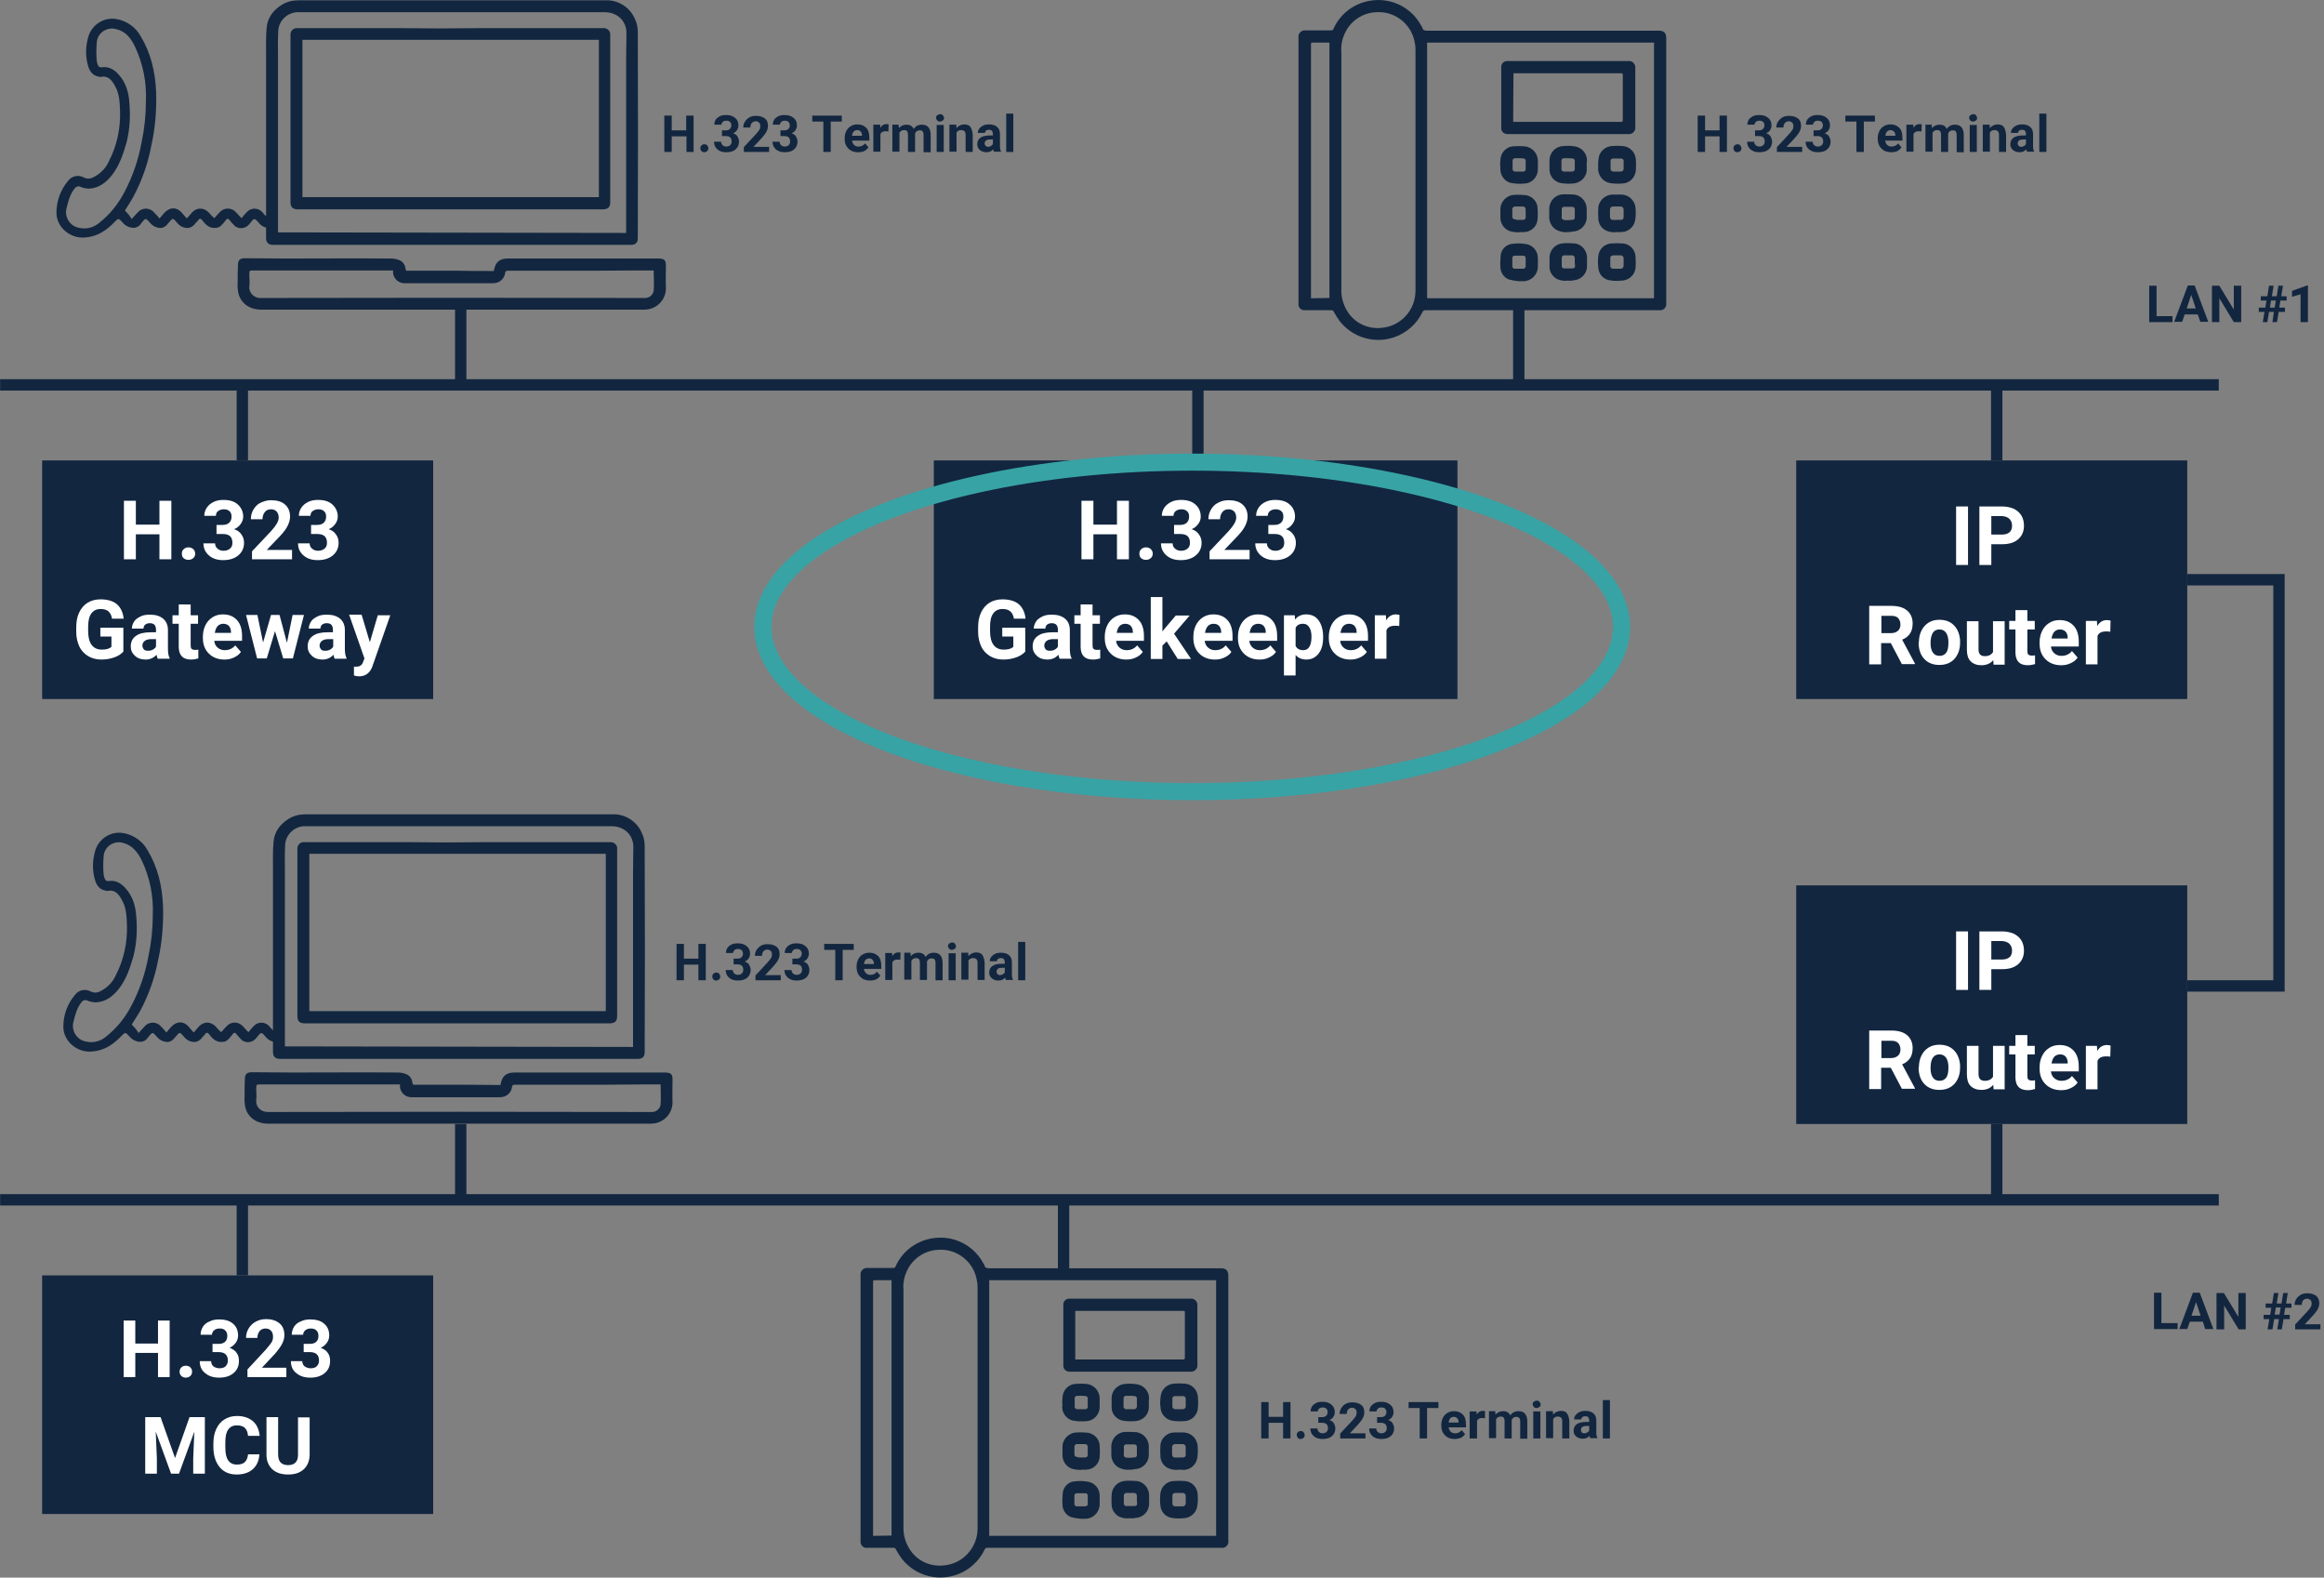 <?xml version="1.0" encoding="utf-8"?>
<!-- Generator: Adobe Illustrator 25.2.3, SVG Export Plug-In . SVG Version: 6.00 Build 0)  -->
<svg version="1.1" id="Capa_1" xmlns="http://www.w3.org/2000/svg" xmlns:xlink="http://www.w3.org/1999/xlink" x="0px" y="0px"
	 viewBox="0 0 818.4 555.4" style="enable-background:new 0 0 818.4 555.4;" xml:space="preserve">
<rect x="0" y="0" width="818.4" height="555.4" fill="#808080" stroke="none"/>
<style type="text/css">
	.st0{fill:none;stroke:#12263F;stroke-width:4;stroke-miterlimit:10;}
	.st1{fill:#12263F;}
	.st2{enable-background:new    ;}
	.st3{fill:#FFFFFF;}
	.st4{fill:none;stroke:#37A3A5;stroke-width:6;stroke-miterlimit:10;}
</style>
<g id="Grupo_56651" transform="translate(-137.457 -1206.905)">
	<line id="Línea_1631" class="st0" x1="137.5" y1="1342.4" x2="918.8" y2="1342.4"/>
	<line id="Línea_1632" class="st0" x1="299.7" y1="1342.4" x2="299.7" y2="1315.7"/>
	<line id="Línea_1633" class="st0" x1="222.8" y1="1369" x2="222.8" y2="1342.4"/>
	<line id="Línea_1634" class="st0" x1="840.6" y1="1369" x2="840.6" y2="1342.4"/>
	<line id="Línea_1635" class="st0" x1="672.3" y1="1342.4" x2="672.3" y2="1315.7"/>
	<line id="Línea_1636" class="st0" x1="559.3" y1="1369" x2="559.3" y2="1342.4"/>
	<line id="Línea_1637" class="st0" x1="137.5" y1="1629.3" x2="918.8" y2="1629.3"/>
	<line id="Línea_1638" class="st0" x1="299.7" y1="1629.3" x2="299.7" y2="1602.6"/>
	<line id="Línea_1639" class="st0" x1="222.8" y1="1655.9" x2="222.8" y2="1629.3"/>
	<line id="Línea_1640" class="st0" x1="512" y1="1655.9" x2="512" y2="1629.3"/>
	<line id="Línea_1641" class="st0" x1="840.6" y1="1629.3" x2="840.6" y2="1602.6"/>
	<g id="Grupo_56646" transform="translate(157.336 1207.013)">
		<path id="Trazado_123058" class="st1" d="M67.1,74.5c1.4-1.5,3.7-1.5,5.1-0.2c0.1,0.1,0.2,0.2,0.3,0.3c1,1.1,1.8,2.3,3.6,2.3
			c0.8,0,1.2,0.9,1.1,1.6c0,0.8-0.5,1.5-1.3,1.6c-1.7,0.3-3.4-0.3-4.5-1.6c-1.7-2-1.7-2-3.4,0.2c-1.2,1.6-3.4,2-5,0.9
			c-0.2-0.1-0.3-0.2-0.4-0.4c-0.6-0.6-1.2-1.2-1.7-1.9c-0.4-0.5-0.7-0.5-1.1-0.1c-0.6,0.8-1.2,1.5-1.9,2.2c-0.5,0.4-1,0.7-1.7,0.7
			c-2.2,0.3-3.6-1-4.8-2.6c-0.5-0.7-1-0.8-1.5-0.1c-0.2,0.3-0.4,0.6-0.7,0.8c-0.9,1.2-2,2.2-3.7,1.9c-1.3-0.2-2.4-0.9-3.2-2
			c-1.3-1.5-1.3-1.5-2.6,0c-1,1.2-1.9,2.3-3.7,2c-1.1-0.2-2.1-0.7-2.8-1.5c-0.6-0.6-1.4-1.7-1.8-1.6c-0.7,0.2-1.2,1.2-1.8,1.8
			c-0.5,0.8-1.4,1.2-2.3,1.3c-1.6,0-3.1-0.7-4.1-2c-1.4-1.5-1.4-1.4-2.8,0c-2.8,2.9-6,5.1-10.3,5.4C4.9,84,0,79.9,0,74.8
			c0-4.1,1.4-8,4-11.1c1.3-1.9,3.8-2.4,5.7-1.3c1,0.5,2.1,0.5,3.1,0c2.5-1.2,4.6-3.2,5.7-5.8c2.8-5.4,4.1-11.5,3.9-17.6
			c-0.1-2.9-0.2-5.9-1.6-8.5c-1.1-2.1-2.4-4.2-5.4-3.5c-0.1,0-0.2-0.1-0.3-0.1c-2.2-0.3-3.3-1.7-3.9-3.6c-1-3.3-1-6.7-0.1-10
			c1.1-4.7,5.8-7.7,10.5-6.6c0,0,0,0,0.1,0c3.4,0.8,6.3,2.9,8,6c3.6,6,5.1,12.6,5.4,19.5c0.2,6.4-0.3,12.8-1.7,19
			c-1.2,6.4-3.4,12.6-6.5,18.3c-0.9,1.5-1.8,3-2.8,4.5c0.4,0.5,0.9,0.9,1.3,1.4s0.7,1,1.1,1.6c0.9-1,1.5-1.7,2.1-2.3
			c1.3-1.6,3.7-1.8,5.3-0.5c0.2,0.2,0.4,0.4,0.6,0.6c0.6,0.6,1.2,1.3,1.8,2c0.7-0.8,1.2-1.4,1.8-2.1c2.1-2.1,4.6-1.9,6.4,0.5
			c0.4,0.5,0.9,1,1.4,1.6c0.6-0.6,1-1.2,1.5-1.7c1.9-2.4,4.7-2.3,6.6,0c0.5,0.6,1,1.1,1.6,1.6c0.7-0.8,1.3-1.5,1.9-2.1
			c1.4-1.6,3.9-1.7,5.4-0.3c0.2,0.2,0.4,0.4,0.6,0.6c0.5,0.6,1.1,1.2,1.7,1.8C65.8,75.9,66.4,75.2,67.1,74.5z M27.6,16.2
			c-1.4-2.8-3.1-5.2-6.4-6c-2.8-0.9-5.9,0.6-6.8,3.5c-0.1,0.4-0.2,0.8-0.2,1.2c-0.2,2.2-0.2,4.3,0,6.5c0.1,0.5,0.2,1,0.4,1.4
			c0.2,0.6,0.8,0.9,1.4,0.8c0,0,0,0,0,0c2.3-0.4,4.2,0.7,5.7,2.3c2.8,3,3.8,6.6,4,10.5c0.4,4.6,0.1,9.1-1,13.6
			c-1.2,4.1-2.5,8.2-5.2,11.6c-2,2.5-4.5,4.5-7.9,4.7c-1.1,0-2.1-0.2-3.1-0.6c-0.6-0.4-1.4-0.2-1.9,0.3c-1.7,2-2.4,4.5-3,7
			c-0.9,3,0.9,6.2,3.9,7c0.2,0,0.3,0.1,0.5,0.1c2.5,0.6,5.1-0.1,7-1.7c3.8-3,6.8-6.7,9-11c2.9-5.5,4.9-11.4,6-17.5
			c1-4.7,1.5-9.5,1.5-14.3C31.8,28.9,30.5,22.3,27.6,16.2z"/>
		<g id="RNGu9o" transform="translate(63.82)">
			<g id="Grupo_56645">
				<path id="Trazado_123059" class="st1" d="M75.4,86.1H12.5c-1.7,0-2.5-0.8-2.5-2.5c0-21.4,0-42.8,0-64.2c0-3.2-0.1-6.5,0.2-9.7
					c0.3-3.6,2.3-6.2,5.3-8.1C17.3,0.5,19.3,0,21.4,0c36,0,72.1,0,108.1,0c4.5-0.2,8.7,2.5,10.4,6.6c0.7,1.4,1,3,1,4.6
					c0.1,24.2,0.1,48.3,0,72.5c0,1.7-0.8,2.4-2.5,2.4L75.4,86.1L75.4,86.1z M136.8,81.9v-1.5c0-20,0-39.9,0-59.9
					c0-2.9,0.1-5.9,0.1-8.8c0.1-1.9-0.6-3.7-1.8-5.1c-1.5-1.6-3.6-2.4-5.7-2.4c-35.8,0-71.7,0-107.5,0c-0.4,0-0.8,0-1.2,0
					c-3.4,0.3-6.1,3-6.4,6.3c-0.2,3.4-0.1,6.9-0.1,10.3c0,19.7,0,39.4,0,59.1v1.8L136.8,81.9z"/>
				<path id="Trazado_123060" class="st1" d="M90.2,95.3c0.5-3.1,2-4.4,4.9-4.4c11.2,0,22.3,0,33.5,0c6.5,0,13,0,19.5,0
					c2.2,0,2.8,0.6,2.7,2.8c0,2.6-0.1,5.1,0,7.7c0,4.2-3.4,7.5-7.6,7.5c-0.5,0-1,0-1.5,0H8.3c-4.2,0-7.3-2.3-8.1-6
					c-0.2-1.2-0.3-2.5-0.2-3.7c0-2,0-4,0.1-6c0-1.7,0.7-2.4,2.4-2.4c4.7,0,9.3,0.1,14,0.1c12.5,0,24.9-0.1,37.4,0
					c1.1,0,2.1,0.2,3.1,0.6c1.2,0.5,2,1.7,2.1,3c0.1,0.6,0.3,0.8,0.8,0.7c2.5,0,4.9,0,7.4,0c3.5,0,6.9,0,10.4,0
					C81.8,95.3,85.9,95.3,90.2,95.3z M54.7,95.1H5.5c-1.3,0-1.4,0-1.4,1.4c0,1.4,0.2,2.8,0,4.2c-0.2,2.1,1.4,3.9,3.5,4.1
					c0.2,0,0.4,0,0.6,0c44.7-0.1,89.4-0.1,134.2,0c0.3,0,0.6,0,0.9,0c1.6,0.1,3-1.1,3.2-2.6c0.2-2.3,0-4.6,0-7.1c-2.3,0-4.6,0-6.8,0
					c-4.5,0-9,0.1-13.5,0.1c-9.1,0-18.1,0-27.2,0c-1.3,0-2.6,0-3.9,0c-0.5,0-0.8,0.1-0.9,0.7c-0.2,2.2-2.2,3.8-4.4,3.7
					c-10.2,0-20.5,0-30.7,0c-2.3,0.2-4.3-1.6-4.4-3.8C54.8,95.5,54.8,95.4,54.7,95.1L54.7,95.1z"/>
				<path id="Trazado_123061" class="st1" d="M75.1,73.6H21.3c-1.9,0-2.7-0.7-2.7-2.6c0-17.3,0-34.5,0-51.8c0-2.3,0-4.7,0-7
					c-0.1-1.2,0.8-2.3,2-2.4c0,0,0,0,0,0c0.3,0,0.6,0,0.9,0c12,0,24,0,36,0c4.4,0,8.8,0.1,13.1,0.1c4.8,0,9.7-0.1,14.5-0.1
					c14.5,0,29.1,0,43.6,0c1.3-0.1,2.4,0.8,2.5,2c0,0.2,0,0.3,0,0.5c0,19.6,0,39.1,0,58.7c0,1.9-0.8,2.6-2.8,2.6
					C110.8,73.6,92.9,73.6,75.1,73.6z M127.2,13.9H22.8v55.4h104.4L127.2,13.9z"/>
			</g>
		</g>
	</g>
	<g id="Grupo_56648" transform="translate(159.762 1493.582)">
		<path id="Trazado_123062" class="st1" d="M67.1,74.5c1.4-1.5,3.7-1.5,5.1-0.2c0.1,0.1,0.2,0.2,0.3,0.3c1,1.1,1.8,2.3,3.6,2.3
			c0.8,0,1.2,0.9,1.1,1.6c0,0.8-0.5,1.5-1.3,1.6c-1.7,0.3-3.4-0.3-4.5-1.6c-1.7-2-1.7-2-3.4,0.2c-1.2,1.6-3.4,2-5,0.9
			c-0.2-0.1-0.3-0.2-0.4-0.4c-0.6-0.6-1.2-1.2-1.7-1.9c-0.4-0.5-0.7-0.5-1.1-0.1c-0.6,0.8-1.2,1.5-1.9,2.2c-0.5,0.4-1,0.7-1.7,0.7
			c-2.2,0.3-3.6-1-4.8-2.6c-0.5-0.7-1-0.8-1.5-0.1c-0.2,0.3-0.4,0.6-0.7,0.8c-0.9,1.2-2,2.2-3.7,1.9c-1.3-0.2-2.4-0.9-3.2-2
			c-1.3-1.5-1.3-1.5-2.6,0c-1,1.2-1.9,2.3-3.7,2c-1.1-0.2-2.1-0.7-2.8-1.5c-0.6-0.6-1.4-1.7-1.8-1.6c-0.7,0.2-1.2,1.2-1.8,1.8
			c-0.5,0.8-1.4,1.2-2.3,1.3c-1.6,0-3.1-0.7-4.1-2c-1.4-1.5-1.4-1.4-2.8,0c-2.8,2.9-6,5.1-10.3,5.4C4.9,84,0,79.9,0,74.8
			c0-4.1,1.4-8,4-11.1c1.3-1.9,3.8-2.4,5.7-1.3c1,0.5,2.1,0.5,3.1,0c2.5-1.2,4.6-3.2,5.7-5.8c2.8-5.4,4.1-11.5,3.9-17.6
			c-0.1-2.9-0.2-5.9-1.6-8.5c-1.1-2.1-2.4-4.2-5.4-3.5c-0.1,0-0.2-0.1-0.3-0.1c-2.2-0.3-3.3-1.7-3.9-3.6c-1-3.3-1-6.7-0.1-10
			c1.1-4.7,5.8-7.7,10.5-6.6c0,0,0,0,0.1,0c3.4,0.8,6.3,2.9,8,6c3.6,6,5.1,12.6,5.4,19.5c0.2,6.4-0.3,12.8-1.7,19
			c-1.2,6.4-3.4,12.6-6.5,18.3c-0.9,1.5-1.9,3-2.8,4.5c0.4,0.5,0.9,0.9,1.3,1.4s0.7,1,1.1,1.6c0.9-1,1.5-1.7,2.1-2.3
			c1.3-1.6,3.7-1.8,5.3-0.5c0.2,0.2,0.4,0.4,0.6,0.6c0.6,0.6,1.2,1.3,1.8,2c0.7-0.8,1.2-1.5,1.8-2.1c2.1-2.1,4.6-1.9,6.4,0.5
			c0.4,0.5,0.9,1,1.4,1.6c0.6-0.6,1-1.2,1.5-1.7c1.9-2.4,4.7-2.3,6.6,0c0.5,0.6,1,1.1,1.6,1.6c0.7-0.8,1.3-1.5,1.9-2.1
			c1.4-1.6,3.9-1.7,5.4-0.3c0.2,0.2,0.4,0.4,0.6,0.6c0.5,0.6,1.1,1.2,1.7,1.8C65.8,75.9,66.4,75.2,67.1,74.5z M27.6,16.2
			c-1.4-2.8-3.2-5.2-6.4-6.1c-2.8-0.9-5.9,0.6-6.8,3.5c-0.1,0.4-0.2,0.8-0.2,1.2c-0.2,2.2-0.2,4.3,0,6.5c0.1,0.5,0.2,1,0.4,1.4
			c0.2,0.6,0.8,0.9,1.4,0.8c0,0,0,0,0,0c2.3-0.4,4.2,0.7,5.7,2.3c2.8,3,3.8,6.6,4,10.5c0.4,4.6,0.1,9.1-1,13.6
			c-1.2,4.1-2.5,8.2-5.2,11.6c-2,2.5-4.5,4.5-7.9,4.7c-1.1,0-2.1-0.2-3.1-0.6c-0.6-0.4-1.4-0.2-1.9,0.3c-1.7,2-2.4,4.5-3,7
			c-0.9,3,0.9,6.2,3.9,7C7.6,79.9,7.8,80,8,80c2.5,0.6,5.1-0.1,7-1.7c3.8-3,6.8-6.7,9-11c2.9-5.5,4.9-11.4,6-17.5
			c1-4.7,1.5-9.5,1.5-14.3C31.8,28.9,30.5,22.3,27.6,16.2z"/>
		<g id="RNGu9o-2" transform="translate(63.824)">
			<g id="Grupo_56647">
				<path id="Trazado_123063" class="st1" d="M75.4,86.1H12.5c-1.7,0-2.5-0.8-2.5-2.5c0-21.4,0-42.8,0-64.2c0-3.2-0.1-6.5,0.2-9.7
					c0.3-3.6,2.3-6.2,5.3-8.1C17.3,0.5,19.3,0,21.4,0c36,0,72.1,0,108.1,0c4.5-0.2,8.7,2.5,10.4,6.6c0.7,1.4,1,3,1,4.6
					c0.1,24.2,0.1,48.3,0,72.5c0,1.7-0.8,2.4-2.5,2.4L75.4,86.1L75.4,86.1z M136.8,81.9v-1.5c0-20,0-39.9,0-59.9
					c0-2.9,0.1-5.9,0.1-8.8c0.1-1.9-0.6-3.7-1.8-5.1c-1.5-1.6-3.6-2.4-5.7-2.4c-35.8,0-71.7,0-107.5,0c-0.4,0-0.8,0-1.2,0
					c-3.4,0.3-6.1,3-6.4,6.3c-0.2,3.4-0.1,6.9-0.1,10.3v60.9L136.8,81.9z"/>
				<path id="Trazado_123064" class="st1" d="M90.1,95.3c0.5-3.1,2-4.4,4.9-4.4c11.2,0,22.3,0,33.5,0h19.5c2.2,0,2.8,0.6,2.7,2.8
					c0,2.6-0.1,5.1,0,7.7c0,4.2-3.4,7.5-7.6,7.5c-0.5,0-1,0-1.5,0H8.3c-4.2,0-7.3-2.3-8.1-6c-0.2-1.2-0.3-2.5-0.2-3.7c0-2,0-4,0.1-6
					c0-1.7,0.7-2.4,2.4-2.4c4.7,0,9.3,0.1,14,0.1c12.5,0,24.9-0.1,37.4,0c1.1,0,2.1,0.2,3.1,0.6c1.2,0.5,2,1.7,2.1,3
					c0.1,0.6,0.3,0.8,0.9,0.7c2.5,0,4.9,0,7.4,0c3.5,0,6.9,0,10.4,0L90.1,95.3z M54.7,95.1H5.5c-1.3,0-1.4,0-1.4,1.4
					c0,1.4,0.2,2.8,0,4.2c-0.2,2.4,1.7,4.1,4.1,4.1c44.7-0.1,89.4-0.1,134.2,0c0.3,0,0.6,0,0.9,0c1.6,0.1,3-1.1,3.2-2.6
					c0.2-2.3,0-4.6,0-7.1c-2.3,0-4.6,0-6.8,0c-4.5,0-9,0.1-13.5,0.1c-9.1,0-18.1,0-27.2,0c-1.3,0-2.6,0-3.9,0
					c-0.5,0-0.8,0.1-0.9,0.7c-0.2,2.2-2.2,3.8-4.4,3.7c-10.2,0-20.5,0-30.7,0c-2.3,0.2-4.3-1.6-4.4-3.8
					C54.8,95.5,54.8,95.3,54.7,95.1L54.7,95.1z"/>
				<path id="Trazado_123065" class="st1" d="M75.1,73.6H21.3c-1.9,0-2.7-0.7-2.7-2.6c0-17.3,0-34.5,0-51.8c0-2.3,0-4.7,0-7
					c-0.1-1.2,0.8-2.3,2-2.4c0,0,0,0,0,0c0.3,0,0.6,0,0.9,0c12,0,24,0,36,0c4.4,0,8.8,0.1,13.1,0.1c4.8,0,9.7-0.1,14.5-0.1
					c14.5,0,29.1,0,43.6,0c1.3-0.1,2.4,0.8,2.5,2c0,0.2,0,0.3,0,0.5V71c0,1.9-0.8,2.6-2.8,2.6L75.1,73.6z M127.2,13.9H22.8v55.4
					h104.4V13.9z"/>
			</g>
		</g>
	</g>
	<g id="Grupo_56649" transform="translate(594.821 1206.905)">
		<path id="Path_122972" class="st1" d="M129.4,59.9v46.8c0.2,1.2-0.6,2.3-1.8,2.5c-0.2,0-0.5,0-0.7,0c-6,0-12.1,0-18.1,0H68.3
			c-7.9,0-15.8,0-23.7,0c-0.4,0-0.8,0.2-1,0.6c-4.1,8.6-14.4,12.3-23,8.2c-2.5-1.2-4.6-2.9-6.3-5.1c-0.7-1-1.4-2.1-2-3.2
			c-0.1-0.3-0.5-0.6-0.9-0.5c-3,0-6,0-9.1,0c-1.2,0.2-2.3-0.7-2.4-1.8c0-0.2,0-0.4,0-0.6V13.2c-0.2-1.2,0.7-2.3,1.9-2.5
			c0.2,0,0.4,0,0.6,0c3,0,6,0,9,0c0.4,0,0.7-0.2,0.8-0.5c2.5-5.7,7.9-9.5,14.1-10.1c6.9-0.7,13.5,2.8,16.8,8.9
			c0.2,0.2,0.3,0.5,0.4,0.7c0.2,1,0.9,1.1,1.8,1.1c7.1,0,14.2,0,21.3,0h60.2c1.8,0,2.6,0.8,2.6,2.6c0,9.3,0,18.6,0,27.9
			C129.4,47.4,129.4,53.7,129.4,59.9L129.4,59.9z M125.1,105V15H45.2v90L125.1,105z M15,59.9L15,59.9l0,5.3c0,6.8,0,13.6,0,20.3
			c0,5.4,0,10.9,0,16.3c-0.1,2.7,0.6,5.3,2,7.6c2.5,4.3,7.4,6.6,12.3,6c6.7-0.6,11.8-6.3,11.8-13V17.9c0-0.8,0-1.7-0.2-2.5
			C40,8.7,34,3.8,27.2,4.3C22.4,4.5,18,7.5,16.1,12c-0.9,2-1.3,4.2-1.1,6.4C15,32.2,15,46,15,59.9L15,59.9z M10.8,104.9V15H5.2
			c-0.9,0-0.9,0-0.9,0.9v89.1L10.8,104.9z"/>
		<path id="Path_122973" class="st1" d="M94.8,47.2H73.7c-1.2,0.1-2.3-0.7-2.4-1.9c0-0.2,0-0.3,0-0.5c0-7,0-14,0-21
			c-0.1-1.2,0.7-2.2,1.9-2.3c0,0,0,0,0,0c0.1,0,0.3,0,0.4,0c9.8,0,19.6,0,29.4,0c4.3,0,8.7,0,13,0c1.2-0.2,2.3,0.7,2.5,1.9
			c0,0,0,0,0,0c0,0.2,0,0.4,0,0.6v20.7c0.2,1.2-0.7,2.3-1.9,2.5c0,0,0,0,0,0c-0.2,0-0.4,0-0.6,0c-6.2,0-12.5,0-18.7,0L94.8,47.2
			L94.8,47.2z M75.5,42.9h14.4c7.8,0,15.7,0,23.5,0c0.6,0,0.7-0.1,0.7-0.7c0-5.3,0-10.6,0-15.8c0-0.5-0.1-0.6-0.6-0.6
			c-5.1,0-10.2,0-15.3,0H75.6L75.5,42.9z"/>
		<path id="Path_122974" class="st1" d="M105.4,58c0-0.8,0.1-1.5,0.2-2.3c0.3-2.4,2.4-4.2,4.8-4.3c1.2-0.1,2.3-0.1,3.5,0
			c2.6,0.1,4.6,2.1,4.8,4.7c0.1,1.3,0.1,2.6,0,3.9c-0.2,2.5-2.2,4.5-4.7,4.6c-1.4,0.1-2.7,0.1-4.1-0.1c-2.5-0.3-4.4-2.4-4.5-5
			C105.4,59,105.5,58.5,105.4,58L105.4,58z M112,60.4L112,60.4c0.5,0,1,0,1.4,0c0.5,0,0.9-0.3,1-0.9c0,0,0,0,0,0c0,0,0-0.1,0-0.1
			c0-0.9,0-1.8,0-2.6c0.1-0.5-0.3-1-0.8-1c0,0,0,0,0,0c-0.1,0-0.1,0-0.2,0c-0.9,0-1.8,0-2.6,0c-0.7,0-1,0.3-1,1c0,0.8,0,1.7,0,2.5
			c-0.1,0.6,0.3,1,0.9,1.1c0.1,0,0.1,0,0.2,0C111.2,60.4,111.6,60.4,112,60.4L112,60.4z"/>
		<path id="Path_122975" class="st1" d="M70.9,58c0-0.9,0.1-1.7,0.2-2.5c0.4-2.2,2.3-3.9,4.5-4c1.2-0.1,2.5-0.1,3.8,0
			c2.7,0.2,4.8,2.4,4.8,5.2c0,0.9,0,1.8,0,2.7c0.1,2.7-1.9,5-4.5,5.2c-1.7,0.2-3.3,0.1-5-0.2c-2.1-0.5-3.6-2.4-3.7-4.6
			C71,59.2,71,58.6,70.9,58L70.9,58z M77.7,55.7L77.7,55.7c-0.5,0-1,0-1.5,0c-0.5,0-0.9,0.3-0.9,0.8c0,0,0,0,0,0c0,0.1,0,0.1,0,0.2
			c0,0.9,0,1.8,0,2.8c0,0.5,0.3,0.9,0.8,0.9c0,0,0,0,0,0c0,0,0.1,0,0.1,0c1,0,2,0,2.9,0c0.4,0,0.8-0.3,0.8-0.8c0,0,0,0,0,0
			c0,0,0,0,0-0.1c0-1,0-2,0-2.9c0-0.4-0.3-0.8-0.7-0.8h-0.1C78.6,55.7,78.2,55.7,77.7,55.7L77.7,55.7z"/>
		<path id="Path_122976" class="st1" d="M101.4,58c0,0.7,0,1.5,0,2.2c-0.3,2.4-2.3,4.2-4.7,4.4c-1.4,0.1-2.7,0.1-4.1-0.1
			c-2.4-0.3-4.3-2.3-4.3-4.8c0-1.2,0-2.4,0-3.6c0.2-2.6,2.3-4.6,4.9-4.7c1.3-0.1,2.5-0.1,3.8,0.1c2.5,0.3,4.4,2.3,4.5,4.9
			C101.4,56.9,101.4,57.4,101.4,58L101.4,58z M94.8,55.7L94.8,55.7l-1.2,0c0,0-0.1,0-0.1,0c-0.7,0-1,0.3-1,1c0,0.9,0,1.8,0,2.7
			c-0.1,0.5,0.3,0.9,0.7,1c0.1,0,0.1,0,0.2,0c1,0,1.9,0,2.9,0c0.4,0,0.8-0.3,0.9-0.8c0,0,0,0,0,0v-0.1c0-1,0-2,0-2.9
			c0-0.4-0.3-0.8-0.8-0.8c0,0-0.1,0-0.1,0C95.8,55.7,95.3,55.7,94.8,55.7L94.8,55.7z"/>
		<path id="Path_122977" class="st1" d="M112,98.9c-1,0-1.9-0.1-2.9-0.3c-2-0.5-3.4-2.1-3.6-4.2c-0.2-1.5-0.2-3,0-4.4
			c0.3-2.3,2.1-4.1,4.5-4.3c1.4-0.1,2.7-0.1,4.1,0c2.5,0.2,4.4,2.2,4.5,4.7c0.1,1.3,0.1,2.7,0,4c-0.3,2.5-2.5,4.4-5,4.4L112,98.9
			L112,98.9z M112,94.6c0.5,0,1,0,1.4,0c0.5,0,0.9-0.4,1-0.9c0,0,0-0.1,0-0.1c0-0.9,0-1.8,0-2.7c0-0.5-0.4-0.9-0.9-1
			c0,0-0.1,0-0.1,0c-0.9,0-1.8,0-2.7,0c-0.5,0-0.9,0.3-1,0.8v0.1c0,0.9,0,1.8,0,2.8c0,0.5,0.3,0.9,0.8,1c0.1,0,0.1,0,0.2,0
			C111.1,94.6,111.6,94.6,112,94.6L112,94.6z"/>
		<path id="Path_122978" class="st1" d="M77.6,81.8c-0.9,0-1.9-0.1-2.8-0.3C72.6,81,71.1,79,71,76.8c0-1,0-2.1,0-3.1
			c0-2.8,2.3-5.1,5.1-5.1c0,0,0,0,0,0h0c1.3-0.1,2.6,0,3.9,0.1c2.2,0.4,4,2.2,4.1,4.5c0.1,1.3,0.1,2.7,0,4c-0.2,2.5-2.2,4.4-4.7,4.5
			c-0.6,0-1.2,0-1.8,0L77.6,81.8z M77.6,77.4h1.3c0.7,0,1-0.3,1-1c0-0.9,0-1.7,0-2.6c0-0.7-0.3-1.1-1.1-1.1c-0.9,0-1.7,0-2.6,0
			c-0.5,0-0.9,0.3-1,0.8c0,0,0,0.1,0,0.1c0,0.9,0,1.8,0,2.7c0,0.5,0.3,0.9,0.8,0.9c0,0,0,0,0,0c0.1,0,0.1,0,0.2,0
			C76.7,77.5,77.1,77.4,77.6,77.4L77.6,77.4z"/>
		<path id="Path_122979" class="st1" d="M94.6,98.8c-1.3,0.2-2.7-0.1-3.9-0.7c-1.4-0.9-2.4-2.4-2.4-4.1c0-1.1,0-2.2,0-3.3
			c0-2.5,1.9-4.7,4.4-5c1.5-0.2,3-0.1,4.5,0c2.4,0.3,4.2,2.4,4.3,4.8c0,1.1,0,2.3,0,3.4c-0.1,2.6-2.2,4.7-4.9,4.8
			C96,98.9,95.4,98.8,94.6,98.8z M97.2,92.2c0-0.4,0-0.9,0-1.3c0-0.5-0.3-0.9-0.8-1c0,0,0,0,0,0c0,0-0.1,0-0.1,0c-0.9,0-1.8,0-2.7,0
			c-0.5-0.1-0.9,0.3-1,0.8c0,0,0,0,0,0c0,0,0,0.1,0,0.1c0,0.9,0,1.9,0,2.8c0,0.5,0.3,0.9,0.8,0.9c0,0,0.1,0,0.1,0c1,0,1.9,0,2.9,0
			c0.5,0,0.9-0.3,0.9-0.8v-0.1C97.2,93.2,97.2,92.7,97.2,92.2L97.2,92.2z"/>
		<path id="Path_122980" class="st1" d="M112,81.7c-1.3,0.2-2.6,0-3.7-0.5c-1.6-0.7-2.6-2.2-2.8-3.9c-0.1-1.5-0.1-3,0-4.5
			c0.4-2.4,2.5-4.2,4.9-4.3c1,0,1.9,0,2.9,0c2.8-0.1,5.1,2,5.3,4.8c0.1,1.3,0.1,2.7-0.1,4c-0.3,2.4-2.3,4.3-4.8,4.4
			C113.2,81.7,112.6,81.7,112,81.7z M112,77.4h1.4c0.7,0,1-0.3,1-1c0-0.9,0-1.8,0-2.7c0-0.5-0.4-0.9-0.9-1c0,0,0,0,0,0
			c0,0-0.1,0-0.1,0c-0.9,0-1.8,0-2.8,0c-0.5,0-0.9,0.4-1,0.9c0,0,0,0.1,0,0.1c0,0.9,0,1.8,0,2.7c0,0.5,0.3,0.9,0.8,1
			c0,0,0.1,0,0.1,0C111.1,77.5,111.5,77.4,112,77.4L112,77.4z"/>
		<path id="Path_122981" class="st1" d="M77.5,99c-1.2-0.1-2.3-0.3-3.5-0.6C72.2,97.7,71,95.9,71,94c-0.1-1.4,0-2.8,0.1-4.2
			c0.3-2.2,2.1-3.9,4.4-4c1.5-0.2,3-0.1,4.4,0.1c2.4,0.3,4.3,2.4,4.3,4.9c0,1.1,0,2.1,0,3.2c-0.1,2.8-2.4,5-5.1,5h-1.5L77.5,99z
			 M79.9,92.3L79.9,92.3v-1.4c0-0.5-0.3-0.9-0.8-0.9c0,0,0,0,0,0c0,0-0.1,0-0.1,0c-1,0-1.9,0-2.9,0c-0.5,0-0.9,0.3-0.9,0.8
			c0,0,0,0.1,0,0.1c0,0.9,0,1.9,0,2.8c0,0.5,0.3,0.9,0.8,0.9c0,0,0.1,0,0.1,0c1,0,1.9,0,2.9,0c0.5,0,0.9-0.3,0.9-0.8c0,0,0,0,0,0
			c0,0,0-0.1,0-0.1C79.9,93.2,79.9,92.8,79.9,92.3L79.9,92.3z"/>
		<path id="Path_122982" class="st1" d="M94.8,81.7c-1.3,0.2-2.7-0.1-3.9-0.7c-1.6-0.8-2.6-2.5-2.7-4.3c0-1.1,0-2.2,0-3.3
			c0.1-2.8,2.3-5,5.1-5c1.3,0,2.5,0,3.8,0.1c2.4,0.4,4.2,2.4,4.3,4.9c0,1,0,2.1,0,3.1c0,2.7-2.2,5-5,5
			C95.9,81.7,95.4,81.7,94.8,81.7z M97.2,75.2c0-0.5,0-0.9,0-1.4c0.1-0.5-0.3-0.9-0.8-1c-0.1,0-0.1,0-0.2,0c-0.9,0-1.8,0-2.6,0
			c-0.5-0.1-1,0.3-1,0.8c0,0.1,0,0.2,0,0.2c0,0.8,0,1.5,0,2.3c-0.2,1,0.4,1.4,1.3,1.4c0.8,0,1.6,0,2.4-0.1c0.5,0,0.9-0.3,0.9-0.8
			c0,0,0,0,0,0c0-0.1,0-0.1,0-0.2C97.2,76.1,97.2,75.6,97.2,75.2L97.2,75.2z"/>
	</g>
	<g id="Grupo_56650" transform="translate(440.612 1642.598)">
		<path id="Path_122972-2" class="st1" d="M129.4,59.9v46.8c0.2,1.2-0.6,2.3-1.8,2.5c-0.2,0-0.5,0-0.7,0c-6,0-12.1,0-18.1,0H68.3
			c-7.9,0-15.8,0-23.7,0c-0.4-0.1-0.8,0.2-1,0.6c-4.1,8.6-14.4,12.3-23,8.2c-2.5-1.2-4.6-2.9-6.3-5.1c-0.7-1-1.4-2.1-2-3.2
			c-0.1-0.3-0.5-0.6-0.9-0.5c-3,0-6,0-9.1,0c-1.2,0.2-2.3-0.7-2.4-1.9c0-0.2,0-0.4,0-0.6V13.2c-0.2-1.2,0.7-2.3,1.9-2.5
			c0.2,0,0.4,0,0.6,0c3,0,6,0,9,0c0.4,0,0.7-0.2,0.8-0.5c2.5-5.7,7.9-9.5,14.1-10.1c6.9-0.7,13.5,2.8,16.8,8.9
			c0.2,0.2,0.3,0.5,0.4,0.7c0.2,1,0.9,1.1,1.8,1.1c7.1,0,14.2,0,21.3,0h60.2c1.8,0,2.6,0.8,2.6,2.6c0,9.3,0,18.6,0,27.9
			C129.4,47.4,129.4,53.7,129.4,59.9L129.4,59.9z M125.1,105V15H45.2v90L125.1,105z M15,59.9L15,59.9l0,5.3c0,6.8,0,13.6,0,20.3
			c0,5.4,0,10.9,0,16.3c-0.1,2.7,0.6,5.3,2,7.6c2.5,4.3,7.4,6.6,12.3,6c6.7-0.6,11.8-6.3,11.8-13V17.9c0-0.8,0-1.7-0.2-2.5
			C40,8.7,34,3.8,27.2,4.3C22.4,4.5,18,7.5,16.1,12c-0.9,2-1.3,4.2-1.1,6.4C15,32.2,15,46,15,59.9L15,59.9z M10.8,104.9V15H5.2
			c-0.9,0-0.9,0-0.9,0.9V105L10.8,104.9z"/>
		<path id="Path_122973-2" class="st1" d="M94.8,47.2H73.7c-1.2,0.1-2.3-0.7-2.4-1.9c0-0.2,0-0.3,0-0.5c0-7,0-14,0-21
			c-0.1-1.2,0.7-2.2,1.9-2.3c0.1,0,0.3,0,0.4,0c9.8,0,19.6,0,29.4,0c4.3,0,8.7,0,13,0c1.2-0.2,2.3,0.7,2.5,1.9c0,0,0,0,0,0
			c0,0.2,0,0.4,0,0.6v20.7c0.2,1.2-0.7,2.3-1.9,2.5c-0.2,0-0.4,0-0.6,0c-6.2,0-12.5,0-18.7,0L94.8,47.2L94.8,47.2z M75.5,42.9h14.4
			c7.8,0,15.7,0,23.5,0c0.6,0,0.7-0.1,0.7-0.7c0-5.3,0-10.6,0-15.8c0-0.5-0.1-0.7-0.6-0.6c-5.1,0-10.2,0-15.3,0H75.5V42.9z"/>
		<path id="Path_122974-2" class="st1" d="M105.4,58c0-0.8,0.1-1.5,0.2-2.3c0.3-2.4,2.4-4.2,4.8-4.3c1.2-0.1,2.3-0.1,3.5,0
			c2.6,0.1,4.6,2.1,4.8,4.7c0.1,1.3,0.1,2.6,0,3.9c-0.2,2.5-2.2,4.5-4.7,4.6c-1.4,0.1-2.7,0.1-4.1-0.1c-2.5-0.3-4.4-2.4-4.4-5
			C105.4,59,105.4,58.5,105.4,58L105.4,58z M112,60.4L112,60.4c0.5,0,1,0,1.4,0c0.5,0,0.9-0.3,1-0.9c0,0,0,0,0,0c0,0,0-0.1,0-0.1
			c0-0.9,0-1.7,0-2.6c0-0.5-0.3-1-0.9-1c-0.1,0-0.1,0-0.2,0c-0.9,0-1.8,0-2.6,0c-0.7,0-1,0.3-1,1c0,0.8,0,1.7,0,2.5
			c-0.1,0.6,0.3,1,0.9,1.1c0.1,0,0.1,0,0.2,0C111.2,60.4,111.6,60.4,112,60.4L112,60.4z"/>
		<path id="Path_122975-2" class="st1" d="M70.9,58c0-0.9,0.1-1.7,0.2-2.5c0.4-2.2,2.3-3.9,4.5-4c1.2-0.1,2.5-0.1,3.7,0
			c2.7,0.2,4.8,2.4,4.8,5.2c0,0.9,0,1.8,0,2.7c0.1,2.7-1.9,5-4.5,5.2c-1.7,0.2-3.3,0.1-5-0.2c-2.1-0.5-3.6-2.4-3.7-4.6
			C71,59.2,71,58.6,70.9,58L70.9,58z M77.7,55.7L77.7,55.7c-0.5,0-1,0-1.5,0c-0.5,0-0.9,0.3-0.9,0.8c0,0,0,0,0,0c0,0.1,0,0.1,0,0.2
			c0,0.9,0,1.8,0,2.8c0,0.5,0.3,0.9,0.8,0.9c0,0,0,0,0,0c0,0,0.1,0,0.1,0c1,0,2,0,2.9,0c0.4,0,0.8-0.3,0.8-0.8c0,0,0,0,0,0v-0.1
			c0-1,0-2,0-2.9c0-0.4-0.3-0.8-0.7-0.8c0,0,0,0,0,0c0,0-0.1,0-0.1,0C78.6,55.7,78.2,55.7,77.7,55.7L77.7,55.7z"/>
		<path id="Path_122976-2" class="st1" d="M101.4,58c0,0.7,0,1.5,0,2.2c-0.3,2.4-2.2,4.2-4.7,4.4c-1.4,0.1-2.8,0.1-4.1-0.1
			c-2.4-0.3-4.3-2.3-4.3-4.7c0-1.2,0-2.4,0-3.6c0.2-2.6,2.3-4.6,4.9-4.7c1.3-0.1,2.5-0.1,3.8,0.1c2.5,0.3,4.4,2.3,4.5,4.9
			C101.4,56.9,101.4,57.4,101.4,58L101.4,58z M94.8,55.7L94.8,55.7l-1.2,0c0,0-0.1,0-0.1,0c-0.7,0-1,0.3-1,1c0,0.9,0,1.8,0,2.7
			c-0.1,0.5,0.3,0.9,0.8,1c0,0,0.1,0,0.1,0c1,0,1.9,0,2.9,0c0.4,0,0.8-0.3,0.9-0.8c0,0,0,0,0,0v-0.1c0-1,0-2,0-2.9
			c0-0.4-0.3-0.8-0.8-0.8c0,0-0.1,0-0.1,0C95.8,55.7,95.3,55.7,94.8,55.7L94.8,55.7z"/>
		<path id="Path_122977-2" class="st1" d="M112,98.9c-1,0-1.9-0.1-2.9-0.3c-2-0.5-3.4-2.1-3.6-4.2c-0.2-1.5-0.2-3,0-4.4
			c0.3-2.3,2.1-4.1,4.5-4.3c1.4-0.1,2.7-0.1,4.1,0c2.5,0.2,4.4,2.2,4.5,4.7c0.1,1.3,0.1,2.7-0.1,4c-0.3,2.5-2.5,4.4-5,4.4L112,98.9
			L112,98.9z M112,94.6c0.5,0,1,0,1.4,0c0.5,0,0.9-0.4,1-0.9c0,0,0,0,0,0c0,0,0-0.1,0-0.1c0-0.9,0-1.8,0-2.7c0-0.5-0.4-0.9-0.9-1
			c0,0-0.1,0-0.1,0c-0.9,0-1.8,0-2.7,0c-0.5,0-0.9,0.3-1,0.8c0,0,0,0,0,0v0.1c0,0.9,0,1.8,0,2.8c0,0.5,0.3,0.9,0.8,1
			c0.1,0,0.1,0,0.2,0C111.1,94.6,111.6,94.6,112,94.6L112,94.6z"/>
		<path id="Path_122978-2" class="st1" d="M77.6,81.8c-0.9,0-1.9-0.1-2.8-0.3C72.6,81,71.1,79,71,76.8c0-1,0-2.1,0-3.1
			c0-2.8,2.3-5.1,5.1-5.1c0,0,0,0,0,0h0c1.3-0.1,2.6,0,3.9,0.1c2.2,0.4,4,2.2,4.1,4.5c0.1,1.3,0.1,2.7,0,4c-0.2,2.5-2.2,4.4-4.7,4.5
			c-0.6,0-1.2,0-1.8,0L77.6,81.8z M77.6,77.4h1.3c0.7,0,1-0.3,1-1c0-0.9,0-1.7,0-2.6c0-0.7-0.3-1.1-1.1-1.1c-0.9,0-1.7,0-2.6,0
			c-0.5-0.1-0.9,0.3-1,0.8c0,0,0,0,0,0c0,0,0,0.1,0,0.1c0,0.9,0,1.8,0,2.7c0,0.5,0.3,0.9,0.8,0.9c0,0,0,0,0,0c0.1,0,0.1,0,0.2,0
			C76.7,77.5,77.1,77.4,77.6,77.4L77.6,77.4z"/>
		<path id="Path_122979-2" class="st1" d="M94.6,98.8c-1.3,0.2-2.7-0.1-3.9-0.7c-1.4-0.9-2.4-2.4-2.4-4.1c-0.1-1.1,0-2.2,0-3.3
			c0-2.5,1.9-4.7,4.4-5c1.5-0.2,3-0.1,4.5,0c2.4,0.3,4.2,2.4,4.3,4.8c0,1.1,0,2.3,0,3.4c-0.1,2.6-2.2,4.7-4.9,4.8
			C96,98.9,95.4,98.8,94.6,98.8z M97.2,92.2c0-0.4,0-0.9,0-1.3c0-0.5-0.3-0.9-0.8-1c0,0,0,0,0,0c0,0-0.1,0-0.1,0c-0.9,0-1.8,0-2.7,0
			c-0.5-0.1-0.9,0.3-1,0.8c0,0,0,0,0,0c0,0,0,0.1,0,0.1c0,0.9,0,1.9,0,2.8c0,0.5,0.3,0.9,0.8,0.9c0,0,0.1,0,0.1,0c1,0,1.9,0,2.9,0
			c0.5,0,0.9-0.3,0.9-0.8v-0.1C97.2,93.2,97.2,92.7,97.2,92.2L97.2,92.2z"/>
		<path id="Path_122980-2" class="st1" d="M112,81.7c-1.3,0.2-2.6,0-3.7-0.5c-1.6-0.7-2.6-2.2-2.8-3.9c-0.1-1.5-0.1-3,0-4.5
			c0.4-2.4,2.5-4.2,4.9-4.2c1,0,1.9,0,2.9,0c2.8-0.1,5.1,2,5.3,4.8c0.1,1.3,0.1,2.7-0.1,4c-0.3,2.4-2.3,4.3-4.8,4.4
			C113.2,81.7,112.6,81.7,112,81.7z M112,77.4h1.4c0.7,0,1-0.3,1-1c0-0.9,0-1.8,0-2.7c0-0.5-0.4-0.9-0.9-1c0,0,0,0,0,0
			c0,0-0.1,0-0.1,0c-0.9,0-1.8,0-2.8,0c-0.5,0-0.9,0.4-1,0.9c0,0,0,0.1,0,0.1c0,0.9,0,1.8,0,2.7c0,0.5,0.3,0.9,0.8,1c0,0,0,0,0,0
			c0,0,0.1,0,0.1,0C111.1,77.5,111.5,77.4,112,77.4L112,77.4z"/>
		<path id="Path_122981-2" class="st1" d="M77.5,99c-1.2-0.1-2.3-0.3-3.5-0.6C72.2,97.7,71,95.9,71,94c-0.1-1.4,0-2.8,0.1-4.2
			c0.3-2.2,2.1-3.9,4.3-4c1.5-0.2,3-0.1,4.4,0.1c2.4,0.3,4.3,2.4,4.3,4.9c0,1.1,0,2.1,0,3.2c-0.1,2.8-2.4,5-5.1,5h-1.5L77.5,99z
			 M79.9,92.3L79.9,92.3v-1.4c0-0.5-0.3-0.9-0.8-0.9c0,0,0,0,0,0c0,0-0.1,0-0.1,0c-1,0-1.9,0-2.9,0c-0.5,0-0.9,0.3-0.9,0.8
			c0,0,0,0.1,0,0.1c0,0.9,0,1.9,0,2.8c0,0.5,0.3,0.9,0.8,0.9c0,0,0,0,0,0c0,0,0.1,0,0.1,0c1,0,1.9,0,2.9,0c0.5,0,0.9-0.3,0.9-0.8
			c0,0,0,0,0,0c0,0,0-0.1,0-0.1C79.9,93.2,79.9,92.8,79.9,92.3L79.9,92.3z"/>
		<path id="Path_122982-2" class="st1" d="M94.8,81.7c-1.3,0.2-2.7-0.1-3.9-0.7c-1.6-0.8-2.6-2.5-2.7-4.3c0-1.1,0-2.2,0-3.3
			c0.1-2.8,2.3-5,5.1-5c1.3,0,2.5,0,3.8,0.1c2.4,0.4,4.2,2.4,4.3,4.9c0,1,0,2.1,0,3.1c0,2.7-2.2,5-5,5
			C95.9,81.7,95.4,81.7,94.8,81.7z M97.2,75.2c0-0.5,0-0.9,0-1.4c0.1-0.5-0.3-0.9-0.8-1c-0.1,0-0.1,0-0.2,0c-0.9,0-1.8,0-2.6,0
			c-0.5-0.1-1,0.3-1,0.8c0,0,0,0,0,0c0,0.1,0,0.2,0,0.2c0.1,0.8,0,1.5,0,2.3c-0.2,1,0.4,1.4,1.3,1.4c0.8,0,1.6,0,2.4-0.1
			c0.5,0,0.9-0.3,0.9-0.8c0,0,0-0.1,0-0.2C97.2,76.1,97.2,75.6,97.2,75.2L97.2,75.2z"/>
	</g>
	<g class="st2">
		<path class="st1" d="M745.6,1260.4H743v-5.5h-5.1v5.5h-2.6v-12.8h2.6v5.2h5.1v-5.2h2.6V1260.4z"/>
		<path class="st1" d="M747.9,1259.1c0-0.4,0.1-0.7,0.4-1s0.6-0.4,1-0.4c0.4,0,0.8,0.1,1,0.4s0.4,0.6,0.4,1c0,0.4-0.1,0.7-0.4,1
			c-0.3,0.2-0.6,0.4-1,0.4c-0.4,0-0.8-0.1-1-0.4C748,1259.8,747.9,1259.5,747.9,1259.1z"/>
		<path class="st1" d="M755.5,1252.8h1.4c0.6,0,1.1-0.2,1.4-0.5s0.5-0.8,0.5-1.3c0-0.5-0.2-0.9-0.5-1.2s-0.7-0.4-1.3-0.4
			c-0.5,0-0.9,0.1-1.2,0.4c-0.3,0.3-0.5,0.6-0.5,1h-2.5c0-0.7,0.2-1.3,0.5-1.8c0.4-0.5,0.9-0.9,1.5-1.2s1.4-0.4,2.1-0.4
			c1.4,0,2.4,0.3,3.2,1c0.8,0.6,1.2,1.5,1.2,2.7c0,0.6-0.2,1.1-0.5,1.6s-0.8,0.9-1.4,1.1c0.7,0.3,1.3,0.6,1.6,1.2s0.5,1.1,0.5,1.8
			c0,1.1-0.4,2-1.2,2.7s-1.9,1-3.3,1c-1.3,0-2.3-0.3-3.1-1s-1.2-1.6-1.2-2.7h2.5c0,0.5,0.2,0.9,0.5,1.2s0.8,0.5,1.3,0.5
			c0.6,0,1.1-0.2,1.4-0.5c0.3-0.3,0.5-0.7,0.5-1.3c0-1.3-0.7-1.9-2.1-1.9h-1.3V1252.8z"/>
		<path class="st1" d="M772,1260.4h-8.8v-1.7l4.1-4.4c0.6-0.6,1-1.2,1.3-1.6s0.4-0.9,0.4-1.3c0-0.6-0.1-1-0.4-1.3
			c-0.3-0.3-0.7-0.5-1.2-0.5c-0.6,0-1,0.2-1.4,0.6c-0.3,0.4-0.5,0.9-0.5,1.6H763c0-0.8,0.2-1.5,0.6-2.1s0.9-1.1,1.6-1.5
			c0.7-0.4,1.5-0.5,2.3-0.5c1.3,0,2.3,0.3,3.1,0.9s1.1,1.5,1.1,2.7c0,0.6-0.2,1.3-0.5,1.9s-0.9,1.4-1.7,2.3l-2.9,3.1h5.5V1260.4z"/>
		<path class="st1" d="M776.1,1252.8h1.4c0.6,0,1.1-0.2,1.4-0.5s0.5-0.8,0.5-1.3c0-0.5-0.2-0.9-0.5-1.2s-0.7-0.4-1.3-0.4
			c-0.5,0-0.9,0.1-1.2,0.4c-0.3,0.3-0.5,0.6-0.5,1h-2.5c0-0.7,0.2-1.3,0.5-1.8c0.4-0.5,0.9-0.9,1.5-1.2s1.4-0.4,2.1-0.4
			c1.4,0,2.4,0.3,3.2,1c0.8,0.6,1.2,1.5,1.2,2.7c0,0.6-0.2,1.1-0.5,1.6s-0.8,0.9-1.4,1.1c0.7,0.3,1.3,0.6,1.6,1.2s0.5,1.1,0.5,1.8
			c0,1.1-0.4,2-1.2,2.7s-1.9,1-3.3,1c-1.3,0-2.3-0.3-3.1-1s-1.2-1.6-1.2-2.7h2.5c0,0.5,0.2,0.9,0.5,1.2s0.8,0.5,1.3,0.5
			c0.6,0,1.1-0.2,1.4-0.5c0.3-0.3,0.5-0.7,0.5-1.3c0-1.3-0.7-1.9-2.1-1.9h-1.3V1252.8z"/>
		<path class="st1" d="M797.7,1249.7h-3.9v10.7h-2.6v-10.7h-3.9v-2.1h10.4V1249.7z"/>
		<path class="st1" d="M803.4,1260.5c-1.4,0-2.5-0.4-3.4-1.3s-1.3-2-1.3-3.4v-0.2c0-1,0.2-1.8,0.6-2.6s0.9-1.3,1.6-1.7
			s1.4-0.6,2.3-0.6c1.3,0,2.3,0.4,3.1,1.2s1.1,2,1.1,3.5v1h-6.1c0.1,0.6,0.3,1.1,0.7,1.5s0.9,0.6,1.6,0.6c1,0,1.7-0.4,2.3-1.1
			l1.2,1.4c-0.4,0.5-0.9,1-1.5,1.3C805,1260.4,804.2,1260.5,803.4,1260.5z M803.2,1252.7c-0.5,0-0.9,0.2-1.2,0.5
			c-0.3,0.3-0.5,0.8-0.6,1.5h3.5v-0.2c0-0.6-0.2-1-0.5-1.3C804.1,1252.9,803.7,1252.7,803.2,1252.7z"/>
		<path class="st1" d="M814.1,1253.2c-0.3,0-0.7-0.1-0.9-0.1c-1,0-1.6,0.3-1.9,1v6.2h-2.5v-9.5h2.4l0.1,1.1c0.5-0.9,1.2-1.3,2.1-1.3
			c0.3,0,0.5,0,0.8,0.1L814.1,1253.2z"/>
		<path class="st1" d="M817.7,1250.9l0.1,1.1c0.7-0.8,1.6-1.2,2.7-1.2c1.2,0,2.1,0.5,2.5,1.5c0.7-1,1.6-1.5,2.9-1.5
			c1,0,1.8,0.3,2.3,0.9c0.5,0.6,0.8,1.5,0.8,2.7v6.1h-2.5v-6.1c0-0.5-0.1-0.9-0.3-1.2s-0.6-0.4-1.1-0.4c-0.8,0-1.3,0.4-1.6,1.1
			l0,6.5h-2.5v-6.1c0-0.6-0.1-0.9-0.3-1.2s-0.6-0.4-1.1-0.4c-0.7,0-1.2,0.3-1.6,0.9v6.7h-2.5v-9.5H817.7z"/>
		<path class="st1" d="M830.9,1248.4c0-0.4,0.1-0.7,0.4-0.9s0.6-0.4,1-0.4c0.4,0,0.8,0.1,1,0.4s0.4,0.6,0.4,0.9
			c0,0.4-0.1,0.7-0.4,0.9s-0.6,0.4-1,0.4s-0.8-0.1-1-0.4S830.9,1248.8,830.9,1248.4z M833.6,1260.4h-2.5v-9.5h2.5V1260.4z"/>
		<path class="st1" d="M838.1,1250.9l0.1,1.1c0.7-0.8,1.6-1.3,2.7-1.3c1,0,1.8,0.3,2.2,0.9s0.7,1.5,0.8,2.7v6.1h-2.5v-6.1
			c0-0.5-0.1-0.9-0.4-1.2c-0.2-0.2-0.6-0.4-1.2-0.4c-0.7,0-1.3,0.3-1.6,0.9v6.7h-2.5v-9.5H838.1z"/>
		<path class="st1" d="M851.3,1260.4c-0.1-0.2-0.2-0.5-0.3-0.9c-0.6,0.7-1.4,1-2.4,1c-0.9,0-1.7-0.3-2.3-0.8s-0.9-1.2-0.9-2
			c0-1,0.4-1.8,1.1-2.3s1.8-0.8,3.2-0.8h1.2v-0.5c0-0.4-0.1-0.8-0.3-1.1s-0.6-0.4-1.1-0.4c-0.4,0-0.8,0.1-1,0.3s-0.4,0.5-0.4,0.8
			h-2.5c0-0.6,0.2-1.1,0.5-1.5s0.8-0.8,1.4-1.1s1.3-0.4,2.1-0.4c1.2,0,2.1,0.3,2.8,0.9c0.7,0.6,1,1.4,1,2.5v4.1c0,0.9,0.1,1.6,0.4,2
			v0.1H851.3z M849.2,1258.6c0.4,0,0.7-0.1,1-0.3c0.3-0.2,0.6-0.4,0.7-0.7v-1.6H850c-1.3,0-1.9,0.4-2,1.3l0,0.1
			c0,0.3,0.1,0.6,0.3,0.8S848.8,1258.6,849.2,1258.6z"/>
		<path class="st1" d="M858.1,1260.4h-2.5v-13.5h2.5V1260.4z"/>
	</g>
	<g class="st2">
		<path class="st1" d="M591.9,1713.3h-2.6v-5.5h-5.1v5.5h-2.6v-12.8h2.6v5.2h5.1v-5.2h2.6V1713.3z"/>
		<path class="st1" d="M594.1,1712.1c0-0.4,0.1-0.7,0.4-1s0.6-0.4,1-0.4c0.4,0,0.8,0.1,1,0.4s0.4,0.6,0.4,1c0,0.4-0.1,0.7-0.4,1
			c-0.3,0.2-0.6,0.4-1,0.4c-0.4,0-0.8-0.1-1-0.4C594.3,1712.8,594.1,1712.4,594.1,1712.1z"/>
		<path class="st1" d="M601.7,1705.8h1.4c0.6,0,1.1-0.2,1.4-0.5s0.5-0.8,0.5-1.3c0-0.5-0.2-0.9-0.5-1.2s-0.7-0.4-1.3-0.4
			c-0.5,0-0.9,0.1-1.2,0.4c-0.3,0.3-0.5,0.6-0.5,1H599c0-0.7,0.2-1.3,0.5-1.8c0.4-0.5,0.9-0.9,1.5-1.2s1.4-0.4,2.1-0.4
			c1.4,0,2.4,0.3,3.2,1c0.8,0.6,1.2,1.5,1.2,2.7c0,0.6-0.2,1.1-0.5,1.6s-0.8,0.9-1.4,1.1c0.7,0.3,1.3,0.6,1.6,1.2s0.5,1.1,0.5,1.8
			c0,1.1-0.4,2-1.2,2.7s-1.9,1-3.3,1c-1.3,0-2.3-0.3-3.1-1s-1.2-1.6-1.2-2.7h2.5c0,0.5,0.2,0.9,0.5,1.2s0.8,0.5,1.3,0.5
			c0.6,0,1.1-0.2,1.4-0.5c0.3-0.3,0.5-0.7,0.5-1.3c0-1.3-0.7-1.9-2.1-1.9h-1.3V1705.8z"/>
		<path class="st1" d="M618.2,1713.3h-8.8v-1.7l4.1-4.4c0.6-0.6,1-1.2,1.3-1.6s0.4-0.9,0.4-1.3c0-0.6-0.1-1-0.4-1.3
			c-0.3-0.3-0.7-0.5-1.2-0.5c-0.6,0-1,0.2-1.4,0.6c-0.3,0.4-0.5,0.9-0.5,1.6h-2.5c0-0.8,0.2-1.5,0.6-2.1s0.9-1.2,1.6-1.5
			c0.7-0.4,1.5-0.5,2.3-0.5c1.3,0,2.3,0.3,3.1,0.9s1.1,1.5,1.1,2.7c0,0.6-0.2,1.3-0.5,1.9s-0.9,1.4-1.7,2.3l-2.9,3.1h5.5V1713.3z"/>
		<path class="st1" d="M622.4,1705.8h1.4c0.6,0,1.1-0.2,1.4-0.5s0.5-0.8,0.5-1.3c0-0.5-0.2-0.9-0.5-1.2s-0.7-0.4-1.3-0.4
			c-0.5,0-0.9,0.1-1.2,0.4c-0.3,0.3-0.5,0.6-0.5,1h-2.5c0-0.7,0.2-1.3,0.5-1.8c0.4-0.5,0.9-0.9,1.5-1.2s1.4-0.4,2.1-0.4
			c1.4,0,2.4,0.3,3.2,1c0.8,0.6,1.2,1.5,1.2,2.7c0,0.6-0.2,1.1-0.5,1.6s-0.8,0.9-1.4,1.1c0.7,0.3,1.3,0.6,1.6,1.2s0.5,1.1,0.5,1.8
			c0,1.1-0.4,2-1.2,2.7s-1.9,1-3.3,1c-1.3,0-2.3-0.3-3.1-1s-1.2-1.6-1.2-2.7h2.5c0,0.5,0.2,0.9,0.5,1.2s0.8,0.5,1.3,0.5
			c0.6,0,1.1-0.2,1.4-0.5c0.3-0.3,0.5-0.7,0.5-1.3c0-1.3-0.7-1.9-2.1-1.9h-1.3V1705.8z"/>
		<path class="st1" d="M644,1702.6H640v10.7h-2.6v-10.7h-3.9v-2.1H644V1702.6z"/>
		<path class="st1" d="M649.7,1713.5c-1.4,0-2.5-0.4-3.4-1.3s-1.3-2-1.3-3.4v-0.2c0-1,0.2-1.8,0.6-2.6c0.4-0.8,0.9-1.3,1.6-1.7
			c0.7-0.4,1.4-0.6,2.3-0.6c1.3,0,2.3,0.4,3.1,1.2s1.1,2,1.1,3.5v1h-6.1c0.1,0.6,0.3,1.1,0.7,1.5s0.9,0.6,1.6,0.6
			c1,0,1.7-0.4,2.3-1.1l1.2,1.4c-0.4,0.5-0.9,1-1.5,1.3C651.2,1713.3,650.5,1713.5,649.7,1713.5z M649.4,1705.7
			c-0.5,0-0.9,0.2-1.2,0.5s-0.5,0.8-0.6,1.5h3.5v-0.2c0-0.6-0.2-1-0.5-1.3S649.9,1705.7,649.4,1705.7z"/>
		<path class="st1" d="M660.4,1706.2c-0.3,0-0.7-0.1-0.9-0.1c-1,0-1.6,0.3-1.9,1v6.2H655v-9.5h2.4l0.1,1.1c0.5-0.9,1.2-1.3,2.1-1.3
			c0.3,0,0.5,0,0.8,0.1L660.4,1706.2z"/>
		<path class="st1" d="M664,1703.8l0.1,1.1c0.7-0.8,1.6-1.2,2.7-1.2c1.2,0,2.1,0.5,2.5,1.5c0.7-1,1.6-1.5,2.9-1.5
			c1,0,1.8,0.3,2.3,0.9c0.5,0.6,0.8,1.5,0.8,2.7v6.1h-2.5v-6.1c0-0.5-0.1-0.9-0.3-1.2c-0.2-0.2-0.6-0.4-1.1-0.4
			c-0.8,0-1.3,0.4-1.6,1.1l0,6.5h-2.5v-6.1c0-0.6-0.1-0.9-0.3-1.2s-0.6-0.4-1.1-0.4c-0.7,0-1.2,0.3-1.6,0.9v6.7h-2.5v-9.5H664z"/>
		<path class="st1" d="M677.2,1701.3c0-0.4,0.1-0.7,0.4-0.9s0.6-0.4,1-0.4c0.4,0,0.8,0.1,1,0.4s0.4,0.6,0.4,0.9
			c0,0.4-0.1,0.7-0.4,0.9s-0.6,0.4-1,0.4s-0.8-0.1-1-0.4S677.2,1701.7,677.2,1701.3z M679.9,1713.3h-2.5v-9.5h2.5V1713.3z"/>
		<path class="st1" d="M684.3,1703.8l0.1,1.1c0.7-0.8,1.6-1.3,2.7-1.3c1,0,1.8,0.3,2.2,0.9s0.7,1.5,0.8,2.7v6.1h-2.5v-6.1
			c0-0.5-0.1-0.9-0.4-1.2c-0.2-0.2-0.6-0.4-1.2-0.4c-0.7,0-1.3,0.3-1.6,0.9v6.7h-2.5v-9.5H684.3z"/>
		<path class="st1" d="M697.5,1713.3c-0.1-0.2-0.2-0.5-0.3-0.9c-0.6,0.7-1.4,1-2.4,1c-0.9,0-1.7-0.3-2.3-0.8s-0.9-1.2-0.9-2
			c0-1,0.4-1.8,1.1-2.3s1.8-0.8,3.2-0.8h1.2v-0.5c0-0.4-0.1-0.8-0.3-1.1s-0.6-0.4-1.1-0.4c-0.4,0-0.8,0.1-1,0.3s-0.4,0.5-0.4,0.8
			h-2.5c0-0.6,0.2-1.1,0.5-1.5s0.8-0.8,1.4-1.1c0.6-0.3,1.3-0.4,2.1-0.4c1.2,0,2.1,0.3,2.8,0.9c0.7,0.6,1,1.4,1,2.5v4.1
			c0,0.9,0.1,1.6,0.4,2v0.1H697.5z M695.4,1711.5c0.4,0,0.7-0.1,1-0.3c0.3-0.2,0.6-0.4,0.7-0.7v-1.6h-0.9c-1.3,0-1.9,0.4-2,1.3
			l0,0.2c0,0.3,0.1,0.6,0.3,0.8S695.1,1711.5,695.4,1711.5z"/>
		<path class="st1" d="M704.4,1713.3h-2.5v-13.5h2.5V1713.3z"/>
	</g>
	<g class="st2">
		<path class="st1" d="M386,1552h-2.6v-5.5h-5.1v5.5h-2.6v-12.8h2.6v5.2h5.1v-5.2h2.6V1552z"/>
		<path class="st1" d="M388.3,1550.7c0-0.4,0.1-0.7,0.4-1s0.6-0.4,1-0.4c0.4,0,0.8,0.1,1,0.4s0.4,0.6,0.4,1c0,0.4-0.1,0.7-0.4,1
			c-0.3,0.2-0.6,0.4-1,0.4c-0.4,0-0.8-0.1-1-0.4C388.4,1551.4,388.3,1551.1,388.3,1550.7z"/>
		<path class="st1" d="M395.8,1544.4h1.4c0.6,0,1.1-0.2,1.4-0.5s0.5-0.8,0.5-1.3c0-0.5-0.2-0.9-0.5-1.2s-0.7-0.4-1.3-0.4
			c-0.5,0-0.9,0.1-1.2,0.4c-0.3,0.3-0.5,0.6-0.5,1h-2.5c0-0.7,0.2-1.3,0.5-1.8c0.4-0.5,0.9-0.9,1.5-1.2s1.4-0.4,2.1-0.4
			c1.4,0,2.4,0.3,3.2,1c0.8,0.6,1.2,1.5,1.2,2.7c0,0.6-0.2,1.1-0.5,1.6s-0.8,0.9-1.4,1.1c0.7,0.3,1.3,0.6,1.6,1.2s0.5,1.1,0.5,1.8
			c0,1.1-0.4,2-1.2,2.7s-1.9,1-3.3,1c-1.3,0-2.3-0.3-3.1-1s-1.2-1.6-1.2-2.7h2.5c0,0.5,0.2,0.9,0.5,1.2s0.8,0.5,1.3,0.5
			c0.6,0,1.1-0.2,1.4-0.5c0.3-0.3,0.5-0.7,0.5-1.3c0-1.3-0.7-1.9-2.1-1.9h-1.3V1544.4z"/>
		<path class="st1" d="M412.3,1552h-8.8v-1.7l4.1-4.4c0.6-0.6,1-1.2,1.3-1.6s0.4-0.9,0.4-1.3c0-0.6-0.1-1-0.4-1.3
			c-0.3-0.3-0.7-0.5-1.2-0.5c-0.6,0-1,0.2-1.4,0.6c-0.3,0.4-0.5,0.9-0.5,1.6h-2.5c0-0.8,0.2-1.5,0.6-2.1s0.9-1.1,1.6-1.5
			c0.7-0.4,1.5-0.5,2.3-0.5c1.3,0,2.3,0.3,3.1,0.9s1.1,1.5,1.1,2.7c0,0.6-0.2,1.3-0.5,1.9s-0.9,1.4-1.7,2.3l-2.9,3.1h5.5V1552z"/>
		<path class="st1" d="M416.5,1544.4h1.4c0.6,0,1.1-0.2,1.4-0.5s0.5-0.8,0.5-1.3c0-0.5-0.2-0.9-0.5-1.2s-0.7-0.4-1.3-0.4
			c-0.5,0-0.9,0.1-1.2,0.4c-0.3,0.3-0.5,0.6-0.5,1h-2.5c0-0.7,0.2-1.3,0.5-1.8c0.4-0.5,0.9-0.9,1.5-1.2s1.4-0.4,2.1-0.4
			c1.4,0,2.4,0.3,3.2,1c0.8,0.6,1.2,1.5,1.2,2.7c0,0.6-0.2,1.1-0.5,1.6s-0.8,0.9-1.4,1.1c0.7,0.3,1.3,0.6,1.6,1.2s0.5,1.1,0.5,1.8
			c0,1.1-0.4,2-1.2,2.7s-1.9,1-3.3,1c-1.3,0-2.3-0.3-3.1-1s-1.2-1.6-1.2-2.7h2.5c0,0.5,0.2,0.9,0.5,1.2s0.8,0.5,1.3,0.5
			c0.6,0,1.1-0.2,1.4-0.5c0.3-0.3,0.5-0.7,0.5-1.3c0-1.3-0.7-1.9-2.1-1.9h-1.3V1544.4z"/>
		<path class="st1" d="M438.1,1541.3h-3.9v10.7h-2.6v-10.7h-3.9v-2.1h10.4V1541.3z"/>
		<path class="st1" d="M443.8,1552.1c-1.4,0-2.5-0.4-3.4-1.3s-1.3-2-1.3-3.4v-0.2c0-1,0.2-1.8,0.6-2.6s0.9-1.3,1.6-1.7
			s1.4-0.6,2.3-0.6c1.3,0,2.3,0.4,3.1,1.2s1.1,2,1.1,3.5v1h-6.1c0.1,0.6,0.3,1.1,0.7,1.5s0.9,0.6,1.6,0.6c1,0,1.7-0.4,2.3-1.1
			l1.2,1.4c-0.4,0.5-0.9,1-1.5,1.3C445.3,1552,444.6,1552.1,443.8,1552.1z M443.5,1544.3c-0.5,0-0.9,0.2-1.2,0.5
			c-0.3,0.3-0.5,0.8-0.6,1.5h3.5v-0.2c0-0.6-0.2-1-0.5-1.3C444.5,1544.5,444.1,1544.3,443.5,1544.3z"/>
		<path class="st1" d="M454.5,1544.8c-0.3,0-0.7-0.1-0.9-0.1c-1,0-1.6,0.3-1.9,1v6.2h-2.5v-9.5h2.4l0.1,1.1c0.5-0.9,1.2-1.3,2.1-1.3
			c0.3,0,0.5,0,0.8,0.1L454.5,1544.8z"/>
		<path class="st1" d="M458.1,1542.4l0.1,1.1c0.7-0.8,1.6-1.2,2.7-1.2c1.2,0,2.1,0.5,2.5,1.5c0.7-1,1.6-1.5,2.9-1.5
			c1,0,1.8,0.3,2.3,0.9c0.5,0.6,0.8,1.5,0.8,2.7v6.1h-2.5v-6.1c0-0.5-0.1-0.9-0.3-1.2s-0.6-0.4-1.1-0.4c-0.8,0-1.3,0.4-1.6,1.1
			l0,6.5h-2.5v-6.1c0-0.6-0.1-0.9-0.3-1.2s-0.6-0.4-1.1-0.4c-0.7,0-1.2,0.3-1.6,0.9v6.7h-2.5v-9.5H458.1z"/>
		<path class="st1" d="M471.3,1540c0-0.4,0.1-0.7,0.4-0.9s0.6-0.4,1-0.4c0.4,0,0.8,0.1,1,0.4s0.4,0.6,0.4,0.9c0,0.4-0.1,0.7-0.4,0.9
			s-0.6,0.4-1,0.4s-0.8-0.1-1-0.4S471.3,1540.4,471.3,1540z M474,1552h-2.5v-9.5h2.5V1552z"/>
		<path class="st1" d="M478.4,1542.4l0.1,1.1c0.7-0.8,1.6-1.3,2.7-1.3c1,0,1.8,0.3,2.2,0.9s0.7,1.5,0.8,2.7v6.1h-2.5v-6.1
			c0-0.5-0.1-0.9-0.4-1.2c-0.2-0.2-0.6-0.4-1.2-0.4c-0.7,0-1.3,0.3-1.6,0.9v6.7H476v-9.5H478.4z"/>
		<path class="st1" d="M491.7,1552c-0.1-0.2-0.2-0.5-0.3-0.9c-0.6,0.7-1.4,1-2.4,1c-0.9,0-1.7-0.3-2.3-0.8s-0.9-1.2-0.9-2
			c0-1,0.4-1.8,1.1-2.3s1.8-0.8,3.2-0.8h1.2v-0.5c0-0.4-0.1-0.8-0.3-1.1s-0.6-0.4-1.1-0.4c-0.4,0-0.8,0.1-1,0.3s-0.4,0.5-0.4,0.8
			H486c0-0.6,0.2-1.1,0.5-1.5s0.8-0.8,1.4-1.1s1.3-0.4,2.1-0.4c1.2,0,2.1,0.3,2.8,0.9c0.7,0.6,1,1.4,1,2.5v4.1c0,0.9,0.1,1.6,0.4,2
			v0.1H491.7z M489.6,1550.2c0.4,0,0.7-0.1,1-0.3c0.3-0.2,0.6-0.4,0.7-0.7v-1.6h-0.9c-1.3,0-1.9,0.4-2,1.3l0,0.1
			c0,0.3,0.1,0.6,0.3,0.8S489.2,1550.2,489.6,1550.2z"/>
		<path class="st1" d="M498.5,1552h-2.5v-13.5h2.5V1552z"/>
	</g>
	<g class="st2">
		<path class="st1" d="M896.9,1318.2h5.6v2.1h-8.2v-12.8h2.6V1318.2z"/>
		<path class="st1" d="M911.4,1317.6h-4.6l-0.9,2.6h-2.8l4.8-12.8h2.4l4.8,12.8h-2.8L911.4,1317.6z M907.5,1315.5h3.2l-1.6-4.8
			L907.5,1315.5z"/>
		<path class="st1" d="M926.7,1320.3h-2.6l-5.1-8.4v8.4h-2.6v-12.8h2.6l5.1,8.4v-8.4h2.6V1320.3z"/>
		<path class="st1" d="M938.2,1316.7h-1.7l-0.6,3.6h-1.6l0.6-3.6h-2v-1.5h2.3l0.4-2.5h-2v-1.5h2.3l0.6-3.7h1.6l-0.6,3.7h1.7l0.6-3.7
			h1.6l-0.6,3.7h1.9v1.5h-2.2l-0.4,2.5h2v1.5h-2.2l-0.6,3.6h-1.6L938.2,1316.7z M936.8,1315.2h1.7l0.4-2.5h-1.7L936.8,1315.2z"/>
		<path class="st1" d="M950.1,1320.3h-2.5v-9.8l-3,0.9v-2.1l5.3-1.9h0.3V1320.3z"/>
	</g>
	<g class="st2">
		<path class="st1" d="M898.7,1672.7h5.6v2.1H896v-12.8h2.6V1672.7z"/>
		<path class="st1" d="M913.2,1672.2h-4.6l-0.9,2.6h-2.8l4.8-12.8h2.4l4.8,12.8H914L913.2,1672.2z M909.2,1670.1h3.2l-1.6-4.8
			L909.2,1670.1z"/>
		<path class="st1" d="M928.4,1674.9h-2.6l-5.1-8.4v8.4H918v-12.8h2.6l5.1,8.4v-8.4h2.6V1674.9z"/>
		<path class="st1" d="M940,1671.3h-1.7l-0.6,3.6H936l0.6-3.6h-2v-1.5h2.3l0.4-2.5h-2v-1.5h2.3l0.6-3.7h1.6l-0.6,3.7h1.7l0.6-3.7
			h1.6l-0.6,3.7h1.9v1.5h-2.2l-0.4,2.5h2v1.5h-2.2l-0.6,3.6h-1.6L940,1671.3z M938.5,1669.7h1.7l0.4-2.5h-1.7L938.5,1669.7z"/>
		<path class="st1" d="M954.5,1674.9h-8.8v-1.7l4.1-4.4c0.6-0.6,1-1.2,1.3-1.6c0.3-0.5,0.4-0.9,0.4-1.3c0-0.6-0.1-1-0.4-1.3
			c-0.3-0.3-0.7-0.5-1.2-0.5c-0.6,0-1,0.2-1.4,0.6c-0.3,0.4-0.5,0.9-0.5,1.6h-2.5c0-0.8,0.2-1.5,0.6-2.1c0.4-0.6,0.9-1.1,1.6-1.5
			c0.7-0.4,1.5-0.5,2.3-0.5c1.3,0,2.3,0.3,3.1,0.9c0.7,0.6,1.1,1.5,1.1,2.7c0,0.6-0.2,1.3-0.5,1.9s-0.9,1.4-1.7,2.3l-2.9,3.1h5.5
			V1674.9z"/>
	</g>
	<g class="st2">
		<path class="st1" d="M381.8,1260.4h-2.6v-5.5H374v5.5h-2.6v-12.8h2.6v5.2h5.1v-5.2h2.6V1260.4z"/>
		<path class="st1" d="M384.1,1259.1c0-0.4,0.1-0.7,0.4-1s0.6-0.4,1-0.4c0.4,0,0.8,0.1,1,0.4s0.4,0.6,0.4,1c0,0.4-0.1,0.7-0.4,1
			c-0.3,0.2-0.6,0.4-1,0.4c-0.4,0-0.8-0.1-1-0.4C384.2,1259.8,384.1,1259.5,384.1,1259.1z"/>
		<path class="st1" d="M391.7,1252.8h1.4c0.6,0,1.1-0.2,1.4-0.5s0.5-0.8,0.5-1.3c0-0.5-0.2-0.9-0.5-1.2s-0.7-0.4-1.3-0.4
			c-0.5,0-0.9,0.1-1.2,0.4c-0.3,0.3-0.5,0.6-0.5,1h-2.5c0-0.7,0.2-1.3,0.5-1.8c0.4-0.5,0.9-0.9,1.5-1.2s1.4-0.4,2.1-0.4
			c1.4,0,2.4,0.3,3.2,1c0.8,0.6,1.2,1.5,1.2,2.7c0,0.6-0.2,1.1-0.5,1.6s-0.8,0.9-1.4,1.1c0.7,0.3,1.3,0.6,1.6,1.2s0.5,1.1,0.5,1.8
			c0,1.1-0.4,2-1.2,2.7s-1.9,1-3.3,1c-1.3,0-2.3-0.3-3.1-1s-1.2-1.6-1.2-2.7h2.5c0,0.5,0.2,0.9,0.5,1.2s0.8,0.5,1.3,0.5
			c0.6,0,1.1-0.2,1.4-0.5c0.3-0.3,0.5-0.7,0.5-1.3c0-1.3-0.7-1.9-2.1-1.9h-1.3V1252.8z"/>
		<path class="st1" d="M408.2,1260.4h-8.8v-1.7l4.1-4.4c0.6-0.6,1-1.2,1.3-1.6s0.4-0.9,0.4-1.3c0-0.6-0.1-1-0.4-1.3
			c-0.3-0.3-0.7-0.5-1.2-0.5c-0.6,0-1,0.2-1.4,0.6c-0.3,0.4-0.5,0.9-0.5,1.6h-2.5c0-0.8,0.2-1.5,0.6-2.1s0.9-1.1,1.6-1.5
			c0.7-0.4,1.5-0.5,2.3-0.5c1.3,0,2.3,0.3,3.1,0.9s1.1,1.5,1.1,2.7c0,0.6-0.2,1.3-0.5,1.9s-0.9,1.4-1.7,2.3l-2.9,3.1h5.5V1260.4z"/>
		<path class="st1" d="M412.3,1252.8h1.4c0.6,0,1.1-0.2,1.4-0.5s0.5-0.8,0.5-1.3c0-0.5-0.2-0.9-0.5-1.2s-0.7-0.4-1.3-0.4
			c-0.5,0-0.9,0.1-1.2,0.4c-0.3,0.3-0.5,0.6-0.5,1h-2.5c0-0.7,0.2-1.3,0.5-1.8c0.4-0.5,0.9-0.9,1.5-1.2s1.4-0.4,2.1-0.4
			c1.4,0,2.4,0.3,3.2,1c0.8,0.6,1.2,1.5,1.2,2.7c0,0.6-0.2,1.1-0.5,1.6s-0.8,0.9-1.4,1.1c0.7,0.3,1.3,0.6,1.6,1.2s0.5,1.1,0.5,1.8
			c0,1.1-0.4,2-1.2,2.7s-1.9,1-3.3,1c-1.3,0-2.3-0.3-3.1-1s-1.2-1.6-1.2-2.7h2.5c0,0.5,0.2,0.9,0.5,1.2s0.8,0.5,1.3,0.5
			c0.6,0,1.1-0.2,1.4-0.5c0.3-0.3,0.5-0.7,0.5-1.3c0-1.3-0.7-1.9-2.1-1.9h-1.3V1252.8z"/>
		<path class="st1" d="M433.9,1249.7H430v10.7h-2.6v-10.7h-3.9v-2.1h10.4V1249.7z"/>
		<path class="st1" d="M439.6,1260.5c-1.4,0-2.5-0.4-3.4-1.3s-1.3-2-1.3-3.4v-0.2c0-1,0.2-1.8,0.6-2.6s0.9-1.3,1.6-1.7
			s1.4-0.6,2.3-0.6c1.3,0,2.3,0.4,3.1,1.2s1.1,2,1.1,3.5v1h-6.1c0.1,0.6,0.3,1.1,0.7,1.5s0.9,0.6,1.6,0.6c1,0,1.7-0.4,2.3-1.1
			l1.2,1.4c-0.4,0.5-0.9,1-1.5,1.3C441.1,1260.4,440.4,1260.5,439.6,1260.5z M439.3,1252.7c-0.5,0-0.9,0.2-1.2,0.5
			c-0.3,0.3-0.5,0.8-0.6,1.5h3.5v-0.2c0-0.6-0.2-1-0.5-1.3C440.3,1252.9,439.9,1252.7,439.3,1252.7z"/>
		<path class="st1" d="M450.3,1253.2c-0.3,0-0.7-0.1-0.9-0.1c-1,0-1.6,0.3-1.9,1v6.2H445v-9.5h2.4l0.1,1.1c0.5-0.9,1.2-1.3,2.1-1.3
			c0.3,0,0.5,0,0.8,0.1L450.3,1253.2z"/>
		<path class="st1" d="M453.9,1250.9l0.1,1.1c0.7-0.8,1.6-1.2,2.7-1.2c1.2,0,2.1,0.5,2.5,1.5c0.7-1,1.6-1.5,2.9-1.5
			c1,0,1.8,0.3,2.3,0.9c0.5,0.6,0.8,1.5,0.8,2.7v6.1h-2.5v-6.1c0-0.5-0.1-0.9-0.3-1.2s-0.6-0.4-1.1-0.4c-0.8,0-1.3,0.4-1.6,1.1
			l0,6.5h-2.5v-6.1c0-0.6-0.1-0.9-0.3-1.2s-0.6-0.4-1.1-0.4c-0.7,0-1.2,0.3-1.6,0.9v6.7h-2.5v-9.5H453.9z"/>
		<path class="st1" d="M467.1,1248.4c0-0.4,0.1-0.7,0.4-0.9s0.6-0.4,1-0.4c0.4,0,0.8,0.1,1,0.4s0.4,0.6,0.4,0.9
			c0,0.4-0.1,0.7-0.4,0.9s-0.6,0.4-1,0.4s-0.8-0.1-1-0.4S467.1,1248.8,467.1,1248.4z M469.8,1260.4h-2.5v-9.5h2.5V1260.4z"/>
		<path class="st1" d="M474.2,1250.9l0.1,1.1c0.7-0.8,1.6-1.3,2.7-1.3c1,0,1.8,0.3,2.2,0.9s0.7,1.5,0.8,2.7v6.1h-2.5v-6.1
			c0-0.5-0.1-0.9-0.4-1.2c-0.2-0.2-0.6-0.4-1.2-0.4c-0.7,0-1.3,0.3-1.6,0.9v6.7h-2.5v-9.5H474.2z"/>
		<path class="st1" d="M487.5,1260.4c-0.1-0.2-0.2-0.5-0.3-0.9c-0.6,0.7-1.4,1-2.4,1c-0.9,0-1.7-0.3-2.3-0.8s-0.9-1.2-0.9-2
			c0-1,0.4-1.8,1.1-2.3s1.8-0.8,3.2-0.8h1.2v-0.5c0-0.4-0.1-0.8-0.3-1.1s-0.6-0.4-1.1-0.4c-0.4,0-0.8,0.1-1,0.3s-0.4,0.5-0.4,0.8
			h-2.5c0-0.6,0.2-1.1,0.5-1.5s0.8-0.8,1.4-1.1s1.3-0.4,2.1-0.4c1.2,0,2.1,0.3,2.8,0.9c0.7,0.6,1,1.4,1,2.5v4.1c0,0.9,0.1,1.6,0.4,2
			v0.1H487.5z M485.4,1258.6c0.4,0,0.7-0.1,1-0.3c0.3-0.2,0.6-0.4,0.7-0.7v-1.6h-0.9c-1.3,0-1.9,0.4-2,1.3l0,0.1
			c0,0.3,0.1,0.6,0.3,0.8S485,1258.6,485.4,1258.6z"/>
		<path class="st1" d="M494.3,1260.4h-2.5v-13.5h2.5V1260.4z"/>
	</g>
	<rect id="Rectángulo_29311" x="770" y="1369" class="st1" width="137.7" height="84"/>
	<g class="st2">
		<path class="st3" d="M830.5,1405.8h-4.2v-20.6h4.2V1405.8z"/>
		<path class="st3" d="M838.7,1398.5v7.3h-4.2v-20.6h8c1.5,0,2.9,0.3,4.1,0.8c1.2,0.6,2.1,1.4,2.7,2.4c0.6,1,0.9,2.2,0.9,3.6
			c0,2-0.7,3.6-2.1,4.8c-1.4,1.2-3.3,1.7-5.7,1.7H838.7z M838.7,1395.1h3.8c1.1,0,2-0.3,2.6-0.8s0.9-1.3,0.9-2.3
			c0-1-0.3-1.8-0.9-2.4s-1.4-0.9-2.5-1h-3.9V1395.1z"/>
	</g>
	<g class="st2">
		<path class="st3" d="M803.3,1433.3h-3.4v7.5h-4.2v-20.6h7.7c2.4,0,4.3,0.5,5.6,1.6c1.3,1.1,2,2.6,2,4.6c0,1.4-0.3,2.6-0.9,3.5
			c-0.6,0.9-1.5,1.7-2.8,2.2l4.5,8.4v0.2h-4.6L803.3,1433.3z M799.9,1429.8h3.4c1.1,0,1.9-0.3,2.5-0.8c0.6-0.5,0.9-1.3,0.9-2.2
			c0-1-0.3-1.7-0.8-2.3c-0.6-0.6-1.4-0.8-2.5-0.8h-3.4V1429.8z"/>
		<path class="st3" d="M813.2,1433c0-1.5,0.3-2.9,0.9-4.1c0.6-1.2,1.4-2.1,2.5-2.8c1.1-0.7,2.4-1,3.8-1c2.1,0,3.8,0.6,5.1,1.9
			c1.3,1.3,2,3,2.2,5.2l0,1c0,2.4-0.7,4.2-2,5.7c-1.3,1.4-3.1,2.1-5.3,2.1s-4-0.7-5.3-2.1c-1.3-1.4-2-3.3-2-5.8V1433z M817.3,1433.3
			c0,1.5,0.3,2.6,0.8,3.3c0.5,0.8,1.3,1.2,2.4,1.2c1,0,1.8-0.4,2.3-1.1c0.6-0.8,0.8-2,0.8-3.7c0-1.4-0.3-2.5-0.8-3.3
			c-0.6-0.8-1.3-1.2-2.4-1.2c-1,0-1.8,0.4-2.3,1.2C817.6,1430.5,817.3,1431.7,817.3,1433.3z"/>
		<path class="st3" d="M839.4,1439.3c-1,1.2-2.4,1.8-4.2,1.8c-1.6,0-2.9-0.5-3.8-1.4c-0.9-0.9-1.3-2.3-1.3-4.1v-10h4.1v9.9
			c0,1.6,0.7,2.4,2.2,2.4c1.4,0,2.3-0.5,2.9-1.4v-10.9h4.1v15.3h-3.9L839.4,1439.3z"/>
		<path class="st3" d="M851.4,1421.7v3.8h2.6v3h-2.6v7.6c0,0.6,0.1,1,0.3,1.2c0.2,0.2,0.6,0.4,1.2,0.4c0.5,0,0.9,0,1.2-0.1v3.1
			c-0.8,0.2-1.6,0.4-2.5,0.4c-2.9,0-4.3-1.4-4.4-4.3v-8.3h-2.2v-3h2.2v-3.8H851.4z"/>
		<path class="st3" d="M863.3,1441.1c-2.2,0-4.1-0.7-5.5-2.1s-2.1-3.2-2.1-5.5v-0.4c0-1.5,0.3-2.9,0.9-4.1s1.4-2.1,2.5-2.8
			c1.1-0.7,2.3-1,3.7-1c2.1,0,3.7,0.7,4.9,2c1.2,1.3,1.8,3.2,1.8,5.6v1.7h-9.8c0.1,1,0.5,1.8,1.2,2.4c0.7,0.6,1.5,0.9,2.5,0.9
			c1.6,0,2.8-0.6,3.7-1.7l2,2.3c-0.6,0.9-1.4,1.5-2.5,2S864.6,1441.1,863.3,1441.1z M862.9,1428.5c-0.8,0-1.5,0.3-2,0.8
			c-0.5,0.6-0.8,1.3-1,2.4h5.7v-0.3c0-0.9-0.3-1.6-0.7-2.1C864.4,1428.8,863.7,1428.5,862.9,1428.5z"/>
		<path class="st3" d="M880.6,1429.3c-0.6-0.1-1-0.1-1.5-0.1c-1.5,0-2.6,0.5-3,1.6v10H872v-15.3h3.9l0.1,1.8c0.8-1.4,2-2.1,3.4-2.1
			c0.5,0,0.9,0.1,1.3,0.2L880.6,1429.3z"/>
	</g>
	<rect id="Rectángulo_29312" x="770" y="1518.6" class="st1" width="137.7" height="84"/>
	<g class="st2">
		<path class="st3" d="M830.5,1555.4h-4.2v-20.6h4.2V1555.4z"/>
		<path class="st3" d="M838.7,1548.1v7.3h-4.2v-20.6h8c1.5,0,2.9,0.3,4.1,0.8c1.2,0.6,2.1,1.4,2.7,2.4c0.6,1,0.9,2.2,0.9,3.6
			c0,2-0.7,3.6-2.1,4.8c-1.4,1.2-3.3,1.7-5.7,1.7H838.7z M838.7,1544.7h3.8c1.1,0,2-0.3,2.6-0.8s0.9-1.3,0.9-2.3
			c0-1-0.3-1.8-0.9-2.4s-1.4-0.9-2.5-1h-3.9V1544.7z"/>
	</g>
	<g class="st2">
		<path class="st3" d="M803.3,1582.8h-3.4v7.5h-4.2v-20.6h7.7c2.4,0,4.3,0.5,5.6,1.6c1.3,1.1,2,2.6,2,4.6c0,1.4-0.3,2.6-0.9,3.5
			c-0.6,0.9-1.5,1.7-2.8,2.2l4.5,8.4v0.2h-4.6L803.3,1582.8z M799.9,1579.4h3.4c1.1,0,1.9-0.3,2.5-0.8c0.6-0.5,0.9-1.3,0.9-2.2
			c0-1-0.3-1.7-0.8-2.3c-0.6-0.6-1.4-0.8-2.5-0.8h-3.4V1579.4z"/>
		<path class="st3" d="M813.2,1582.6c0-1.5,0.3-2.9,0.9-4.1c0.6-1.2,1.4-2.1,2.5-2.8c1.1-0.7,2.4-1,3.8-1c2.1,0,3.8,0.6,5.1,1.9
			c1.3,1.3,2,3,2.2,5.2l0,1c0,2.4-0.7,4.2-2,5.7c-1.3,1.4-3.1,2.1-5.3,2.1s-4-0.7-5.3-2.1c-1.3-1.4-2-3.3-2-5.8V1582.6z
			 M817.3,1582.9c0,1.5,0.3,2.6,0.8,3.3c0.5,0.8,1.3,1.2,2.4,1.2c1,0,1.8-0.4,2.3-1.1c0.6-0.8,0.8-2,0.8-3.7c0-1.4-0.3-2.5-0.8-3.3
			c-0.6-0.8-1.3-1.2-2.4-1.2c-1,0-1.8,0.4-2.3,1.2C817.6,1580,817.3,1581.2,817.3,1582.9z"/>
		<path class="st3" d="M839.4,1588.8c-1,1.2-2.4,1.8-4.2,1.8c-1.6,0-2.9-0.5-3.8-1.4c-0.9-0.9-1.3-2.3-1.3-4.1v-10h4.1v9.9
			c0,1.6,0.7,2.4,2.2,2.4c1.4,0,2.3-0.5,2.9-1.4v-10.9h4.1v15.3h-3.9L839.4,1588.8z"/>
		<path class="st3" d="M851.4,1571.3v3.8h2.6v3h-2.6v7.6c0,0.6,0.1,1,0.3,1.2c0.2,0.2,0.6,0.4,1.2,0.4c0.5,0,0.9,0,1.2-0.1v3.1
			c-0.8,0.2-1.6,0.4-2.5,0.4c-2.9,0-4.3-1.4-4.4-4.3v-8.3h-2.2v-3h2.2v-3.8H851.4z"/>
		<path class="st3" d="M863.3,1590.7c-2.2,0-4.1-0.7-5.5-2.1s-2.1-3.2-2.1-5.5v-0.4c0-1.5,0.3-2.9,0.9-4.1s1.4-2.1,2.5-2.8
			c1.1-0.7,2.3-1,3.7-1c2.1,0,3.7,0.7,4.9,2c1.2,1.3,1.8,3.2,1.8,5.6v1.7h-9.8c0.1,1,0.5,1.8,1.2,2.4c0.7,0.6,1.5,0.9,2.5,0.9
			c1.6,0,2.8-0.6,3.7-1.7l2,2.3c-0.6,0.9-1.4,1.5-2.5,2S864.6,1590.7,863.3,1590.7z M862.9,1578.1c-0.8,0-1.5,0.3-2,0.8
			c-0.5,0.6-0.8,1.3-1,2.4h5.7v-0.3c0-0.9-0.3-1.6-0.7-2.1C864.4,1578.3,863.7,1578.1,862.9,1578.1z"/>
		<path class="st3" d="M880.6,1578.9c-0.6-0.1-1-0.1-1.5-0.1c-1.5,0-2.6,0.5-3,1.6v10H872v-15.3h3.9l0.1,1.8c0.8-1.4,2-2.1,3.4-2.1
			c0.5,0,0.9,0.1,1.3,0.2L880.6,1578.9z"/>
	</g>
	<rect id="Rectángulo_29313" x="152.3" y="1369" class="st1" width="137.7" height="84"/>
	<g class="st2">
		<path class="st3" d="M197.8,1403.8h-4.2v-8.8h-8.3v8.8h-4.2v-20.6h4.2v8.4h8.3v-8.4h4.2V1403.8z"/>
		<path class="st3" d="M201.5,1401.8c0-0.7,0.2-1.2,0.7-1.6c0.4-0.4,1-0.6,1.6-0.6c0.7,0,1.2,0.2,1.7,0.6c0.4,0.4,0.7,0.9,0.7,1.6
			c0,0.6-0.2,1.2-0.7,1.6s-1,0.6-1.7,0.6c-0.7,0-1.2-0.2-1.7-0.6S201.5,1402.4,201.5,1401.8z"/>
		<path class="st3" d="M213.7,1391.7h2.2c1,0,1.8-0.3,2.3-0.8c0.5-0.5,0.8-1.2,0.8-2.1c0-0.8-0.2-1.5-0.7-1.9
			c-0.5-0.5-1.2-0.7-2-0.7c-0.8,0-1.4,0.2-2,0.6s-0.8,1-0.8,1.7h-4.1c0-1.1,0.3-2,0.9-2.9c0.6-0.9,1.4-1.5,2.4-2
			c1-0.5,2.2-0.7,3.4-0.7c2.2,0,3.9,0.5,5.1,1.6s1.9,2.5,1.9,4.3c0,0.9-0.3,1.8-0.9,2.6s-1.3,1.4-2.3,1.8c1.2,0.4,2,1,2.6,1.9
			c0.6,0.8,0.9,1.8,0.9,2.9c0,1.8-0.7,3.3-2,4.4c-1.3,1.1-3.1,1.7-5.3,1.7c-2.1,0-3.7-0.5-5-1.6c-1.3-1.1-2-2.5-2-4.3h4.1
			c0,0.8,0.3,1.4,0.9,1.9c0.6,0.5,1.3,0.7,2.1,0.7c1,0,1.7-0.3,2.3-0.8c0.6-0.5,0.8-1.2,0.8-2c0-2.1-1.1-3.1-3.4-3.1h-2.2V1391.7z"
			/>
		<path class="st3" d="M240.3,1403.8h-14.1v-2.8l6.7-7.1c0.9-1,1.6-1.9,2-2.6c0.4-0.7,0.7-1.5,0.7-2.1c0-0.9-0.2-1.6-0.7-2.2
			c-0.5-0.5-1.1-0.8-2-0.8c-0.9,0-1.7,0.3-2.2,1c-0.5,0.6-0.8,1.5-0.8,2.5h-4.1c0-1.3,0.3-2.4,0.9-3.4c0.6-1,1.4-1.9,2.5-2.4
			s2.3-0.9,3.7-0.9c2.1,0,3.8,0.5,4.9,1.5c1.2,1,1.8,2.5,1.8,4.3c0,1-0.3,2.1-0.8,3.1c-0.5,1.1-1.4,2.3-2.7,3.7l-4.7,4.9h8.9V1403.8
			z"/>
		<path class="st3" d="M247,1391.7h2.2c1,0,1.8-0.3,2.3-0.8c0.5-0.5,0.8-1.2,0.8-2.1c0-0.8-0.2-1.5-0.7-1.9c-0.5-0.5-1.2-0.7-2-0.7
			c-0.8,0-1.4,0.2-2,0.6s-0.8,1-0.8,1.7h-4.1c0-1.1,0.3-2,0.9-2.9c0.6-0.9,1.4-1.5,2.4-2c1-0.5,2.2-0.7,3.4-0.7
			c2.2,0,3.9,0.5,5.1,1.6s1.9,2.5,1.9,4.3c0,0.9-0.3,1.8-0.9,2.6s-1.3,1.4-2.3,1.8c1.2,0.4,2,1,2.6,1.9c0.6,0.8,0.9,1.8,0.9,2.9
			c0,1.8-0.7,3.3-2,4.4c-1.3,1.1-3.1,1.7-5.3,1.7c-2.1,0-3.7-0.5-5-1.6c-1.3-1.1-2-2.5-2-4.3h4.1c0,0.8,0.3,1.4,0.9,1.9
			c0.6,0.5,1.3,0.7,2.1,0.7c1,0,1.7-0.3,2.3-0.8c0.6-0.5,0.8-1.2,0.8-2c0-2.1-1.1-3.1-3.4-3.1H247V1391.7z"/>
	</g>
	<g class="st2">
		<path class="st3" d="M181,1436.2c-0.8,0.9-1.8,1.6-3.2,2.1s-2.9,0.8-4.6,0.8c-1.8,0-3.3-0.4-4.7-1.2c-1.3-0.8-2.4-1.9-3.1-3.4
			c-0.7-1.5-1.1-3.2-1.1-5.2v-1.4c0-2.1,0.3-3.8,1-5.3c0.7-1.5,1.7-2.7,3-3.5c1.3-0.8,2.8-1.2,4.6-1.2c2.4,0,4.4,0.6,5.7,1.7
			s2.2,2.9,2.4,5.1h-4.1c-0.2-1.2-0.6-2-1.3-2.6c-0.6-0.5-1.5-0.8-2.7-0.8c-1.4,0-2.5,0.5-3.3,1.6c-0.8,1.1-1.1,2.7-1.1,4.8v1.3
			c0,2.2,0.4,3.8,1.2,4.9s2,1.7,3.6,1.7c1.6,0,2.7-0.3,3.4-1v-3.6h-3.9v-3.1h8.1V1436.2z"/>
		<path class="st3" d="M193,1438.8c-0.2-0.4-0.3-0.8-0.4-1.4c-1,1.1-2.3,1.7-3.9,1.7c-1.5,0-2.7-0.4-3.7-1.3c-1-0.9-1.5-2-1.5-3.3
			c0-1.6,0.6-2.9,1.8-3.7c1.2-0.9,2.9-1.3,5.2-1.3h1.9v-0.9c0-0.7-0.2-1.3-0.5-1.7c-0.4-0.4-0.9-0.6-1.7-0.6c-0.7,0-1.2,0.2-1.6,0.5
			c-0.4,0.3-0.6,0.8-0.6,1.4h-4.1c0-0.9,0.3-1.7,0.8-2.5c0.5-0.8,1.3-1.3,2.3-1.8s2.1-0.6,3.4-0.6c1.9,0,3.4,0.5,4.5,1.4
			c1.1,0.9,1.7,2.3,1.7,4v6.6c0,1.5,0.2,2.6,0.6,3.3v0.2H193z M189.6,1436c0.6,0,1.2-0.1,1.7-0.4c0.5-0.3,0.9-0.6,1.1-1.1v-2.6h-1.5
			c-2,0-3.1,0.7-3.3,2.1l0,0.2c0,0.5,0.2,0.9,0.5,1.3S189,1436,189.6,1436z"/>
		<path class="st3" d="M204.6,1419.7v3.8h2.6v3h-2.6v7.6c0,0.6,0.1,1,0.3,1.2s0.6,0.4,1.2,0.4c0.5,0,0.9,0,1.2-0.1v3.1
			c-0.8,0.2-1.6,0.4-2.5,0.4c-2.9,0-4.3-1.4-4.4-4.3v-8.3h-2.2v-3h2.2v-3.8H204.6z"/>
		<path class="st3" d="M216.5,1439.1c-2.2,0-4.1-0.7-5.5-2.1c-1.4-1.4-2.1-3.2-2.1-5.5v-0.4c0-1.5,0.3-2.9,0.9-4.1s1.4-2.1,2.5-2.8
			c1.1-0.7,2.3-1,3.7-1c2.1,0,3.7,0.7,4.9,2c1.2,1.3,1.8,3.2,1.8,5.6v1.7h-9.8c0.1,1,0.5,1.8,1.2,2.4c0.7,0.6,1.5,0.9,2.5,0.9
			c1.6,0,2.8-0.6,3.7-1.7l2,2.3c-0.6,0.9-1.4,1.5-2.5,2S217.8,1439.1,216.5,1439.1z M216.1,1426.5c-0.8,0-1.5,0.3-2,0.8
			c-0.5,0.6-0.8,1.3-1,2.4h5.7v-0.3c0-0.9-0.3-1.6-0.7-2.1S216.9,1426.5,216.1,1426.5z"/>
		<path class="st3" d="M238.5,1433.2l2-9.8h4l-3.9,15.3h-3.4l-2.9-9.6l-2.9,9.6h-3.4l-3.9-15.3h4l2,9.7l2.8-9.7h3L238.5,1433.2z"/>
		<path class="st3" d="M255.3,1438.8c-0.2-0.4-0.3-0.8-0.4-1.4c-1,1.1-2.3,1.7-3.9,1.7c-1.5,0-2.7-0.4-3.7-1.3c-1-0.9-1.5-2-1.5-3.3
			c0-1.6,0.6-2.9,1.8-3.7c1.2-0.9,2.9-1.3,5.2-1.3h1.9v-0.9c0-0.7-0.2-1.3-0.5-1.7c-0.4-0.4-0.9-0.6-1.7-0.6c-0.7,0-1.2,0.2-1.6,0.5
			c-0.4,0.3-0.6,0.8-0.6,1.4h-4.1c0-0.9,0.3-1.7,0.8-2.5c0.5-0.8,1.3-1.3,2.3-1.8s2.1-0.6,3.4-0.6c1.9,0,3.4,0.5,4.5,1.4
			c1.1,0.9,1.7,2.3,1.7,4v6.6c0,1.5,0.2,2.6,0.6,3.3v0.2H255.3z M252,1436c0.6,0,1.2-0.1,1.7-0.4c0.5-0.3,0.9-0.6,1.1-1.1v-2.6h-1.5
			c-2,0-3.1,0.7-3.3,2.1l0,0.2c0,0.5,0.2,0.9,0.5,1.3S251.3,1436,252,1436z"/>
		<path class="st3" d="M267.7,1433l2.8-9.5h4.4l-6.2,17.7l-0.3,0.8c-0.9,2-2.4,3-4.5,3c-0.6,0-1.2-0.1-1.8-0.3v-3.1l0.6,0
			c0.8,0,1.4-0.1,1.7-0.4c0.4-0.2,0.7-0.6,0.9-1.2l0.5-1.3l-5.4-15.4h4.4L267.7,1433z"/>
	</g>
	<rect id="Rectángulo_29314" x="152.3" y="1655.9" class="st1" width="137.7" height="84"/>
	<g class="st2">
		<path class="st3" d="M197.2,1691.7h-4.1v-8.5h-8v8.5H181v-19.9h4.1v8.1h8v-8.1h4.1V1691.7z"/>
		<path class="st3" d="M200.7,1689.8c0-0.6,0.2-1.1,0.6-1.5s1-0.6,1.6-0.6c0.6,0,1.2,0.2,1.6,0.6s0.6,0.9,0.6,1.5
			c0,0.6-0.2,1.1-0.6,1.5c-0.4,0.4-1,0.6-1.6,0.6c-0.6,0-1.2-0.2-1.6-0.6C200.9,1690.9,200.7,1690.4,200.7,1689.8z"/>
		<path class="st3" d="M212.5,1680h2.1c1,0,1.7-0.3,2.2-0.8c0.5-0.5,0.7-1.2,0.7-2c0-0.8-0.2-1.4-0.7-1.9s-1.1-0.7-2-0.7
			c-0.8,0-1.4,0.2-1.9,0.6c-0.5,0.4-0.8,1-0.8,1.6h-4c0-1,0.3-2,0.8-2.8s1.3-1.5,2.4-1.9c1-0.5,2.1-0.7,3.3-0.7
			c2.1,0,3.8,0.5,4.9,1.5c1.2,1,1.8,2.4,1.8,4.2c0,0.9-0.3,1.8-0.8,2.5c-0.6,0.8-1.3,1.4-2.2,1.8c1.1,0.4,2,1,2.5,1.8
			c0.6,0.8,0.8,1.8,0.8,2.8c0,1.8-0.6,3.2-1.9,4.3c-1.3,1.1-3,1.6-5.1,1.6c-2,0-3.6-0.5-4.9-1.6c-1.3-1-1.9-2.4-1.9-4.2h4
			c0,0.7,0.3,1.4,0.8,1.8s1.3,0.7,2.1,0.7c0.9,0,1.7-0.2,2.2-0.7s0.8-1.2,0.8-2c0-2-1.1-3-3.3-3h-2.1V1680z"/>
		<path class="st3" d="M238.2,1691.7h-13.6v-2.7l6.4-6.9c0.9-1,1.5-1.8,2-2.5s0.6-1.4,0.6-2.1c0-0.9-0.2-1.6-0.7-2.1
			c-0.4-0.5-1.1-0.8-1.9-0.8c-0.9,0-1.6,0.3-2.1,0.9c-0.5,0.6-0.8,1.4-0.8,2.4h-4c0-1.2,0.3-2.3,0.9-3.3c0.6-1,1.4-1.8,2.5-2.4
			c1.1-0.6,2.3-0.9,3.6-0.9c2.1,0,3.6,0.5,4.8,1.5s1.7,2.4,1.7,4.2c0,1-0.3,2-0.8,3c-0.5,1-1.4,2.2-2.6,3.6l-4.5,4.8h8.6V1691.7z"/>
		<path class="st3" d="M244.6,1680h2.1c1,0,1.7-0.3,2.2-0.8c0.5-0.5,0.7-1.2,0.7-2c0-0.8-0.2-1.4-0.7-1.9s-1.1-0.7-2-0.7
			c-0.8,0-1.4,0.2-1.9,0.6c-0.5,0.4-0.8,1-0.8,1.6h-4c0-1,0.3-2,0.8-2.8s1.3-1.5,2.4-1.9c1-0.5,2.1-0.7,3.3-0.7
			c2.1,0,3.8,0.5,4.9,1.5c1.2,1,1.8,2.4,1.8,4.2c0,0.9-0.3,1.8-0.8,2.5c-0.6,0.8-1.3,1.4-2.2,1.8c1.1,0.4,2,1,2.5,1.8
			c0.6,0.8,0.8,1.8,0.8,2.8c0,1.8-0.6,3.2-1.9,4.3c-1.3,1.1-3,1.6-5.1,1.6c-2,0-3.6-0.5-4.9-1.6c-1.3-1-1.9-2.4-1.9-4.2h4
			c0,0.7,0.3,1.4,0.8,1.8s1.3,0.7,2.1,0.7c0.9,0,1.7-0.2,2.2-0.7s0.8-1.2,0.8-2c0-2-1.1-3-3.3-3h-2.1V1680z"/>
	</g>
	<g class="st2">
		<path class="st3" d="M194,1705.8l5.1,14.4l5.1-14.4h5.4v19.9h-4.1v-5.4l0.4-9.4l-5.4,14.8h-2.8l-5.4-14.8l0.4,9.4v5.4h-4.1v-19.9
			H194z"/>
		<path class="st3" d="M228.8,1719.1c-0.2,2.1-0.9,3.8-2.4,5.1c-1.4,1.2-3.3,1.8-5.6,1.8c-2.6,0-4.6-0.9-6-2.6s-2.2-4.1-2.2-7.1
			v-1.2c0-1.9,0.3-3.6,1-5.1c0.7-1.5,1.6-2.6,2.9-3.4c1.3-0.8,2.7-1.2,4.4-1.2c2.3,0,4.1,0.6,5.6,1.8c1.4,1.2,2.2,3,2.4,5.2h-4.1
			c-0.1-1.3-0.5-2.2-1.1-2.8s-1.6-0.9-2.8-0.9c-1.4,0-2.4,0.5-3.1,1.5c-0.7,1-1,2.5-1,4.6v1.5c0,2.2,0.3,3.7,1,4.7
			c0.7,1,1.7,1.5,3.1,1.5c1.3,0,2.2-0.3,2.8-0.9c0.6-0.6,1-1.5,1.1-2.7H228.8z"/>
		<path class="st3" d="M246.5,1705.8v13.1c0,2.2-0.7,3.9-2,5.2c-1.4,1.3-3.2,1.9-5.6,1.9c-2.3,0-4.2-0.6-5.5-1.8s-2.1-2.9-2.1-5.1
			v-13.3h4.1v13.1c0,1.3,0.3,2.3,0.9,2.9c0.6,0.6,1.5,0.9,2.6,0.9c2.3,0,3.5-1.2,3.5-3.6v-13.2H246.5z"/>
	</g>
	<path id="Trazado_123066" class="st0" d="M907.7,1411H940v143h-32.3"/>
	<rect id="Rectángulo_29315" x="466.3" y="1369" class="st1" width="184.4" height="84"/>
	<g class="st2">
		<path class="st3" d="M535,1403.8h-4.2v-8.8h-8.3v8.8h-4.2v-20.6h4.2v8.4h8.3v-8.4h4.2V1403.8z"/>
		<path class="st3" d="M538.7,1401.8c0-0.7,0.2-1.2,0.7-1.6c0.4-0.4,1-0.6,1.6-0.6c0.7,0,1.2,0.2,1.7,0.6c0.4,0.4,0.7,0.9,0.7,1.6
			c0,0.6-0.2,1.2-0.7,1.6s-1,0.6-1.7,0.6c-0.7,0-1.2-0.2-1.7-0.6S538.7,1402.4,538.7,1401.8z"/>
		<path class="st3" d="M550.9,1391.7h2.2c1,0,1.8-0.3,2.3-0.8c0.5-0.5,0.8-1.2,0.8-2.1c0-0.8-0.2-1.5-0.7-1.9
			c-0.5-0.5-1.2-0.7-2-0.7c-0.8,0-1.4,0.2-2,0.6c-0.5,0.4-0.8,1-0.8,1.7h-4.1c0-1.1,0.3-2,0.9-2.9c0.6-0.9,1.4-1.5,2.4-2
			c1-0.5,2.2-0.7,3.4-0.7c2.2,0,3.9,0.5,5.1,1.6c1.2,1,1.9,2.5,1.9,4.3c0,0.9-0.3,1.8-0.9,2.6c-0.6,0.8-1.3,1.4-2.3,1.8
			c1.2,0.4,2,1,2.6,1.9c0.6,0.8,0.9,1.8,0.9,2.9c0,1.8-0.7,3.3-2,4.4c-1.3,1.1-3.1,1.7-5.3,1.7c-2.1,0-3.7-0.5-5-1.6
			c-1.3-1.1-2-2.5-2-4.3h4.1c0,0.8,0.3,1.4,0.9,1.9c0.6,0.5,1.3,0.7,2.1,0.7c1,0,1.7-0.3,2.3-0.8c0.6-0.5,0.8-1.2,0.8-2
			c0-2.1-1.1-3.1-3.4-3.1h-2.2V1391.7z"/>
		<path class="st3" d="M577.5,1403.8h-14.1v-2.8l6.7-7.1c0.9-1,1.6-1.9,2-2.6c0.4-0.7,0.7-1.5,0.7-2.1c0-0.9-0.2-1.6-0.7-2.2
			c-0.5-0.5-1.1-0.8-2-0.8c-0.9,0-1.7,0.3-2.2,1c-0.5,0.6-0.8,1.5-0.8,2.5h-4.1c0-1.3,0.3-2.4,0.9-3.4c0.6-1,1.4-1.9,2.5-2.4
			c1.1-0.6,2.3-0.9,3.7-0.9c2.1,0,3.8,0.5,4.9,1.5c1.2,1,1.8,2.5,1.8,4.3c0,1-0.3,2.1-0.8,3.1c-0.5,1.1-1.4,2.3-2.7,3.7l-4.7,4.9
			h8.9V1403.8z"/>
		<path class="st3" d="M584.1,1391.7h2.2c1,0,1.8-0.3,2.3-0.8c0.5-0.5,0.8-1.2,0.8-2.1c0-0.8-0.2-1.5-0.7-1.9
			c-0.5-0.5-1.2-0.7-2-0.7c-0.8,0-1.4,0.2-2,0.6c-0.5,0.4-0.8,1-0.8,1.7h-4.1c0-1.1,0.3-2,0.9-2.9c0.6-0.9,1.4-1.5,2.4-2
			c1-0.5,2.2-0.7,3.4-0.7c2.2,0,3.9,0.5,5.1,1.6c1.2,1,1.9,2.5,1.9,4.3c0,0.9-0.3,1.8-0.9,2.6c-0.6,0.8-1.3,1.4-2.3,1.8
			c1.2,0.4,2,1,2.6,1.9c0.6,0.8,0.9,1.8,0.9,2.9c0,1.8-0.7,3.3-2,4.4c-1.3,1.1-3.1,1.7-5.3,1.7c-2.1,0-3.7-0.5-5-1.6
			c-1.3-1.1-2-2.5-2-4.3h4.1c0,0.8,0.3,1.4,0.9,1.9c0.6,0.5,1.3,0.7,2.1,0.7c1,0,1.7-0.3,2.3-0.8c0.6-0.5,0.8-1.2,0.8-2
			c0-2.1-1.1-3.1-3.4-3.1h-2.2V1391.7z"/>
	</g>
	<g class="st2">
		<path class="st3" d="M498.6,1436.2c-0.8,0.9-1.8,1.6-3.2,2.1s-2.9,0.8-4.6,0.8c-1.8,0-3.3-0.4-4.7-1.2c-1.3-0.8-2.4-1.9-3.1-3.4
			c-0.7-1.5-1.1-3.2-1.1-5.2v-1.4c0-2.1,0.3-3.8,1-5.3c0.7-1.5,1.7-2.7,3-3.5c1.3-0.8,2.8-1.2,4.6-1.2c2.4,0,4.4,0.6,5.7,1.7
			s2.2,2.9,2.4,5.1h-4.1c-0.2-1.2-0.6-2-1.3-2.6c-0.6-0.5-1.5-0.8-2.7-0.8c-1.4,0-2.5,0.5-3.3,1.6c-0.8,1.1-1.1,2.7-1.1,4.8v1.3
			c0,2.2,0.4,3.8,1.2,4.9s2,1.7,3.6,1.7c1.6,0,2.7-0.3,3.4-1v-3.6h-3.9v-3.1h8.1V1436.2z"/>
		<path class="st3" d="M510.6,1438.8c-0.2-0.4-0.3-0.8-0.4-1.4c-1,1.1-2.3,1.7-3.9,1.7c-1.5,0-2.7-0.4-3.7-1.3c-1-0.9-1.5-2-1.5-3.3
			c0-1.6,0.6-2.9,1.8-3.7c1.2-0.9,2.9-1.3,5.2-1.3h1.9v-0.9c0-0.7-0.2-1.3-0.5-1.7c-0.4-0.4-0.9-0.6-1.7-0.6c-0.7,0-1.2,0.2-1.6,0.5
			c-0.4,0.3-0.6,0.8-0.6,1.4h-4.1c0-0.9,0.3-1.7,0.8-2.5c0.5-0.8,1.3-1.3,2.3-1.8s2.1-0.6,3.4-0.6c1.9,0,3.4,0.5,4.5,1.4
			c1.1,0.9,1.7,2.3,1.7,4v6.6c0,1.5,0.2,2.6,0.6,3.3v0.2H510.6z M507.2,1436c0.6,0,1.2-0.1,1.7-0.4c0.5-0.3,0.9-0.6,1.1-1.1v-2.6
			h-1.5c-2,0-3.1,0.7-3.3,2.1l0,0.2c0,0.5,0.2,0.9,0.5,1.3S506.6,1436,507.2,1436z"/>
		<path class="st3" d="M522.2,1419.7v3.8h2.6v3h-2.6v7.6c0,0.6,0.1,1,0.3,1.2s0.6,0.4,1.2,0.4c0.5,0,0.9,0,1.2-0.1v3.1
			c-0.8,0.2-1.6,0.4-2.5,0.4c-2.9,0-4.3-1.4-4.4-4.3v-8.3h-2.2v-3h2.2v-3.8H522.2z"/>
		<path class="st3" d="M534.1,1439.1c-2.2,0-4.1-0.7-5.5-2.1c-1.4-1.4-2.1-3.2-2.1-5.5v-0.4c0-1.5,0.3-2.9,0.9-4.1s1.4-2.1,2.5-2.8
			c1.1-0.7,2.3-1,3.7-1c2.1,0,3.7,0.7,4.9,2c1.2,1.3,1.8,3.2,1.8,5.6v1.7h-9.8c0.1,1,0.5,1.8,1.2,2.4c0.7,0.6,1.5,0.9,2.5,0.9
			c1.6,0,2.8-0.6,3.7-1.7l2,2.3c-0.6,0.9-1.4,1.5-2.5,2S535.4,1439.1,534.1,1439.1z M533.7,1426.5c-0.8,0-1.5,0.3-2,0.8
			c-0.5,0.6-0.8,1.3-1,2.4h5.7v-0.3c0-0.9-0.3-1.6-0.7-2.1S534.5,1426.5,533.7,1426.5z"/>
		<path class="st3" d="M548.3,1432.7l-1.5,1.5v4.7h-4.1v-21.8h4.1v12.1l0.8-1l3.9-4.6h4.9l-5.5,6.4l6,8.9h-4.7L548.3,1432.7z"/>
		<path class="st3" d="M565.3,1439.1c-2.2,0-4.1-0.7-5.5-2.1s-2.1-3.2-2.1-5.5v-0.4c0-1.5,0.3-2.9,0.9-4.1s1.4-2.1,2.5-2.8
			c1.1-0.7,2.3-1,3.7-1c2.1,0,3.7,0.7,4.9,2c1.2,1.3,1.8,3.2,1.8,5.6v1.7h-9.8c0.1,1,0.5,1.8,1.2,2.4c0.7,0.6,1.5,0.9,2.5,0.9
			c1.6,0,2.8-0.6,3.7-1.7l2,2.3c-0.6,0.9-1.4,1.5-2.5,2S566.6,1439.1,565.3,1439.1z M564.8,1426.5c-0.8,0-1.5,0.3-2,0.8
			c-0.5,0.6-0.8,1.3-1,2.4h5.7v-0.3c0-0.9-0.3-1.6-0.7-2.1C566.4,1426.8,565.7,1426.5,564.8,1426.5z"/>
		<path class="st3" d="M581,1439.1c-2.2,0-4.1-0.7-5.5-2.1c-1.4-1.4-2.1-3.2-2.1-5.5v-0.4c0-1.5,0.3-2.9,0.9-4.1s1.4-2.1,2.5-2.8
			c1.1-0.7,2.3-1,3.7-1c2.1,0,3.7,0.7,4.9,2c1.2,1.3,1.8,3.2,1.8,5.6v1.7h-9.8c0.1,1,0.5,1.8,1.2,2.4c0.7,0.6,1.5,0.9,2.5,0.9
			c1.6,0,2.8-0.6,3.7-1.7l2,2.3c-0.6,0.9-1.4,1.5-2.5,2S582.3,1439.1,581,1439.1z M580.5,1426.5c-0.8,0-1.5,0.3-2,0.8
			c-0.5,0.6-0.8,1.3-1,2.4h5.7v-0.3c0-0.9-0.3-1.6-0.7-2.1C582.1,1426.8,581.4,1426.5,580.5,1426.5z"/>
		<path class="st3" d="M603.4,1431.3c0,2.4-0.5,4.3-1.6,5.7s-2.5,2.1-4.3,2.1c-1.5,0-2.8-0.5-3.8-1.6v7.2h-4.1v-21.2h3.8l0.1,1.5
			c1-1.2,2.3-1.8,3.9-1.8c1.9,0,3.4,0.7,4.4,2.1s1.6,3.3,1.6,5.8V1431.3z M599.3,1431c0-1.4-0.3-2.5-0.8-3.3
			c-0.5-0.8-1.2-1.2-2.2-1.2c-1.3,0-2.2,0.5-2.6,1.5v6.3c0.5,1,1.4,1.5,2.7,1.5C598.3,1435.8,599.3,1434.2,599.3,1431z"/>
		<path class="st3" d="M613,1439.1c-2.2,0-4.1-0.7-5.5-2.1c-1.4-1.4-2.1-3.2-2.1-5.5v-0.4c0-1.5,0.3-2.9,0.9-4.1s1.4-2.1,2.5-2.8
			c1.1-0.7,2.3-1,3.7-1c2.1,0,3.7,0.7,4.9,2c1.2,1.3,1.8,3.2,1.8,5.6v1.7h-9.8c0.1,1,0.5,1.8,1.2,2.4c0.7,0.6,1.5,0.9,2.5,0.9
			c1.6,0,2.8-0.6,3.7-1.7l2,2.3c-0.6,0.9-1.4,1.5-2.5,2S614.3,1439.1,613,1439.1z M612.5,1426.5c-0.8,0-1.5,0.3-2,0.8
			c-0.5,0.6-0.8,1.3-1,2.4h5.7v-0.3c0-0.9-0.3-1.6-0.7-2.1C614.1,1426.8,613.4,1426.5,612.5,1426.5z"/>
		<path class="st3" d="M630.2,1427.3c-0.6-0.1-1-0.1-1.5-0.1c-1.5,0-2.6,0.5-3,1.6v10h-4.1v-15.3h3.9l0.1,1.8c0.8-1.4,2-2.1,3.4-2.1
			c0.5,0,0.9,0.1,1.3,0.2L630.2,1427.3z"/>
	</g>
	<ellipse id="Elipse_4080" class="st4" cx="557.3" cy="1427.6" rx="151.2" ry="58"/>
</g>
</svg>
